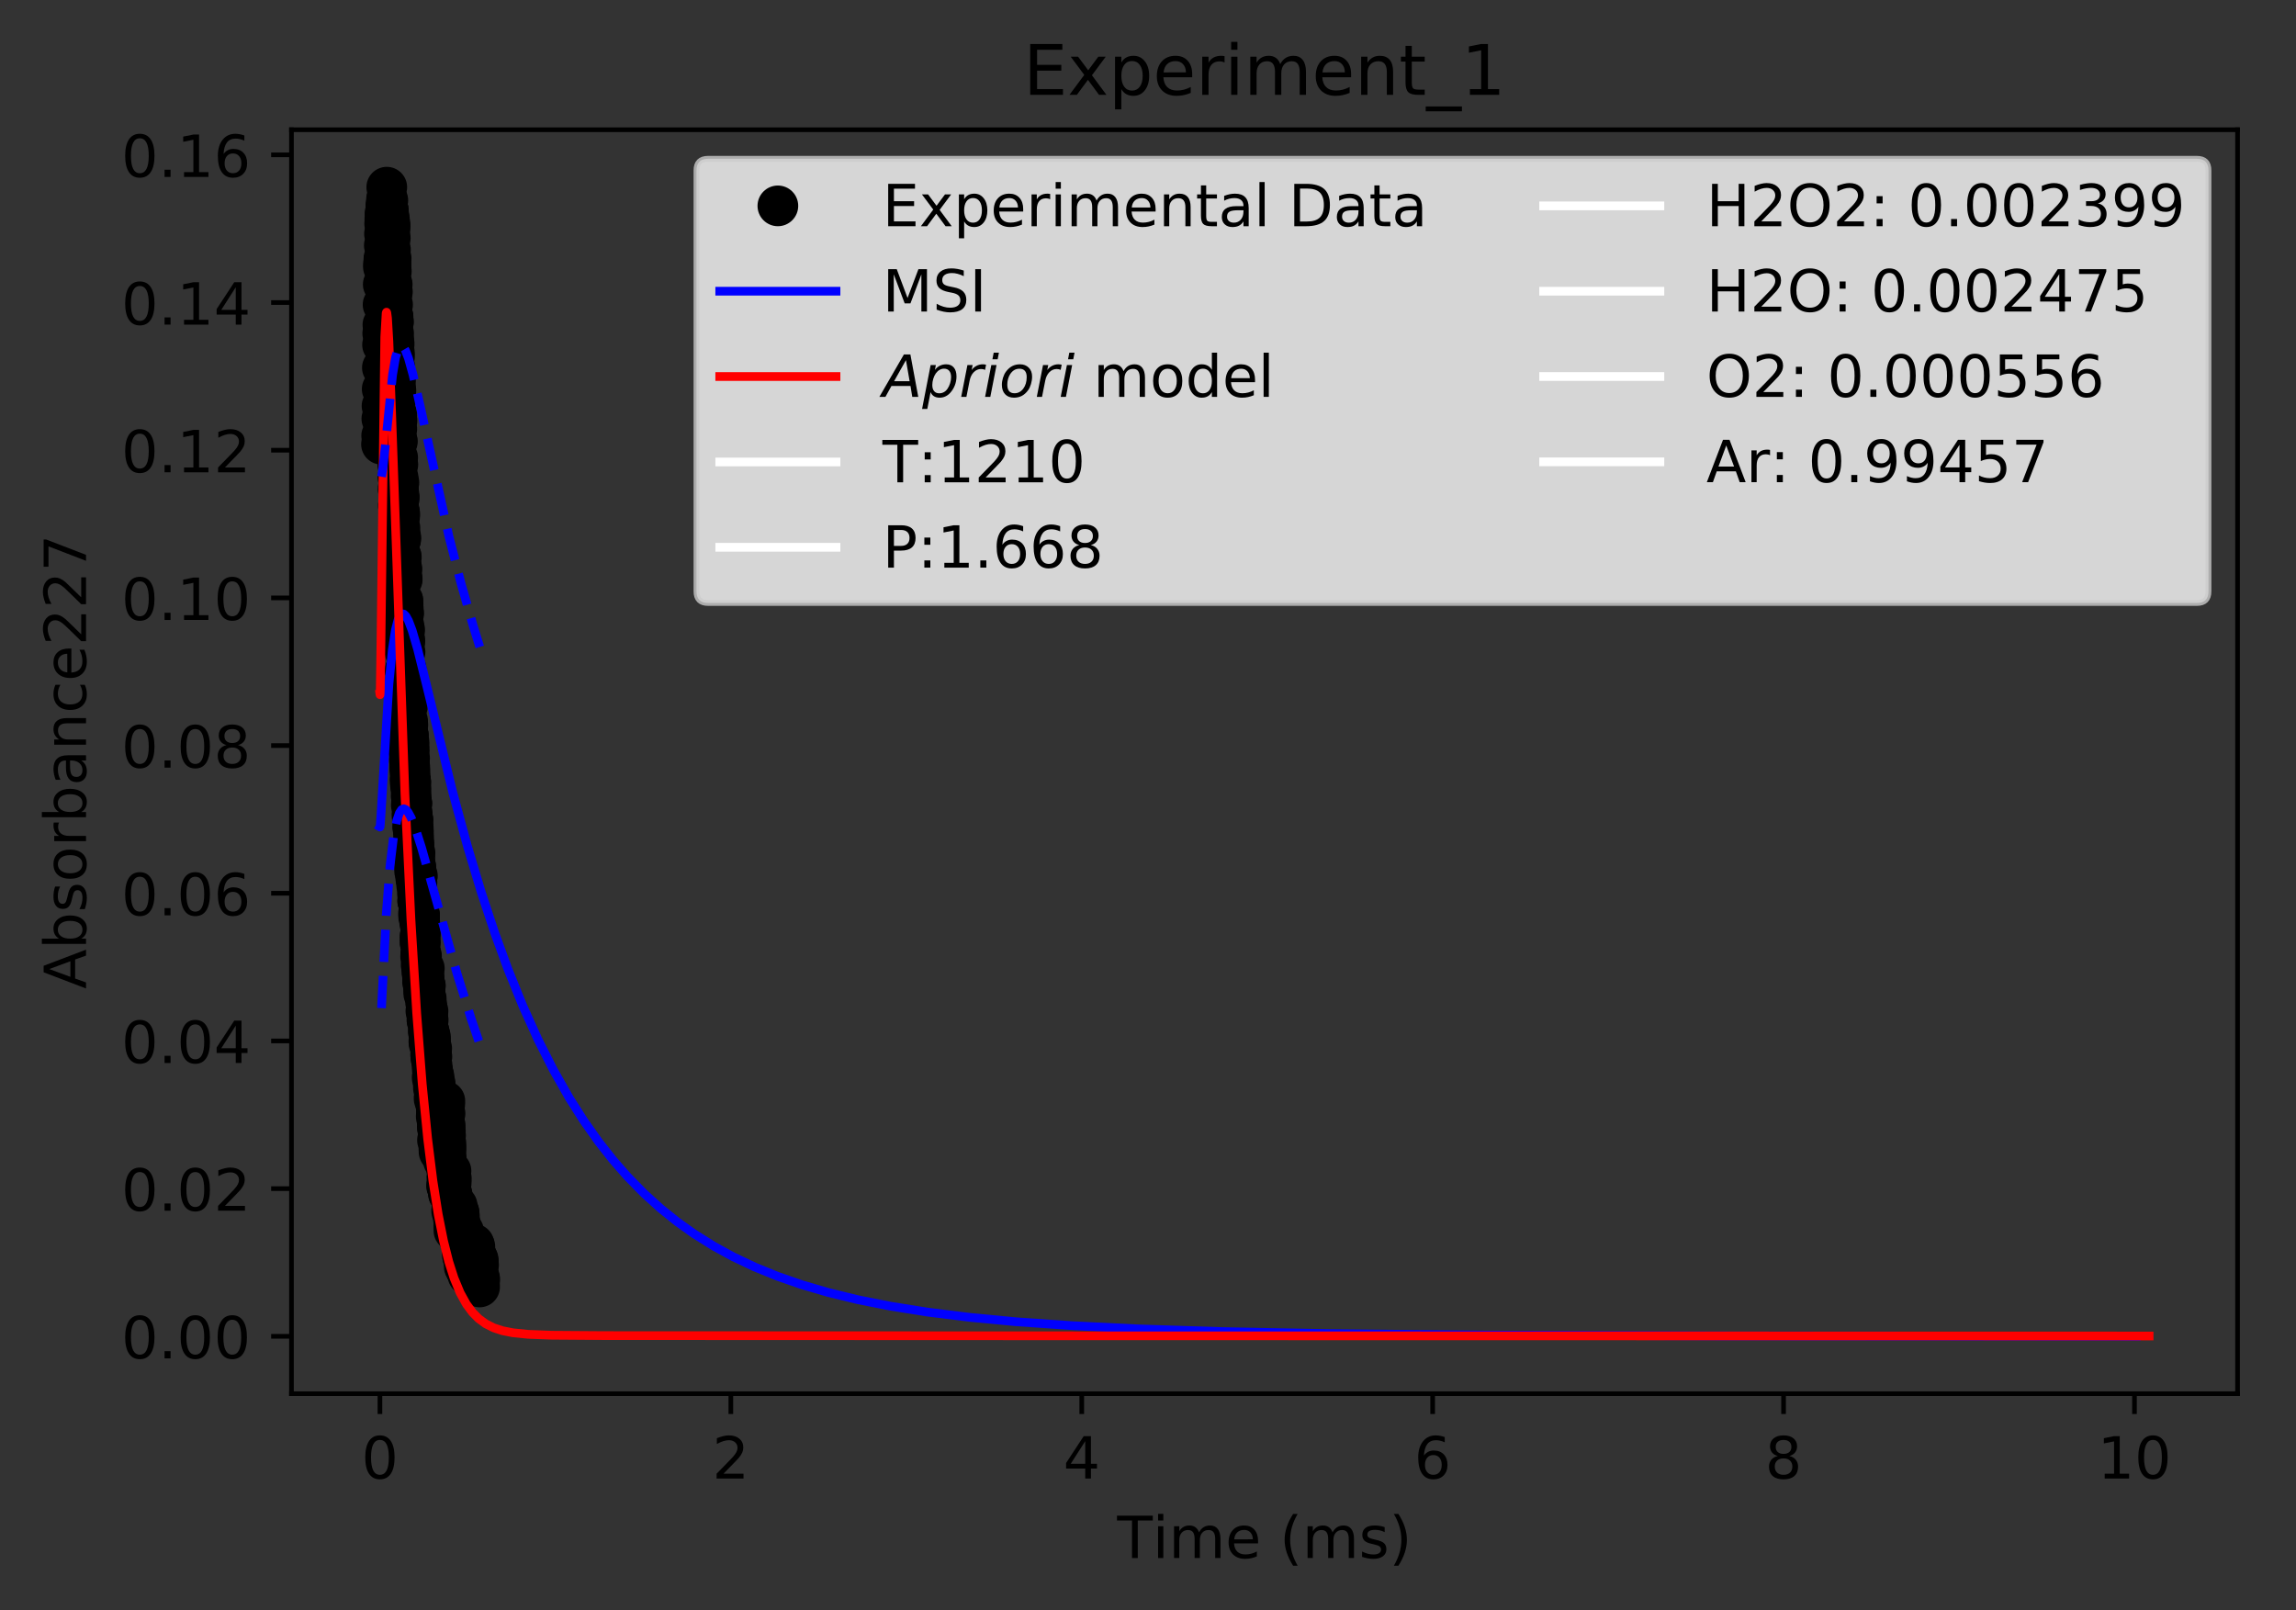 <?xml version="1.0" encoding="utf-8" standalone="no"?>
<!DOCTYPE svg PUBLIC "-//W3C//DTD SVG 1.1//EN"
  "http://www.w3.org/Graphics/SVG/1.1/DTD/svg11.dtd">
<!-- Created with matplotlib (http://matplotlib.org/) -->
<svg height="277pt" version="1.1" viewBox="0 0 395 277" width="395pt" xmlns="http://www.w3.org/2000/svg" xmlns:xlink="http://www.w3.org/1999/xlink">
 <rect x="0" y="0" width="395" height="277" fill="#333333" stroke="none"/>
 <defs>
  <style type="text/css">
*{stroke-linecap:butt;stroke-linejoin:round;}
  </style>
 </defs>
 <g id="figure_1">
  <g id="patch_1">
   <path d="M 0 277.314 
L 395.644 277.314 
L 395.644 0 
L 0 0 
z
" style="fill:none;"/>
  </g>
  <g id="axes_1">
   <g id="patch_2">
    <path d="M 50.144 239.758 
L 384.944 239.758 
L 384.944 22.318 
L 50.144 22.318 
z
" style="fill:none;"/>
   </g>
   <g id="matplotlib.axis_1">
    <g id="xtick_1">
     <g id="line2d_1">
      <defs>
       <path d="M 0 0 
L 0 3.5 
" id="m0efeedba6c" style="stroke:#000000;stroke-width:0.8;"/>
      </defs>
      <g>
       <use style="stroke:#000000;stroke-width:0.8;" x="65.362" xlink:href="#m0efeedba6c" y="239.758"/>
      </g>
     </g>
     <g id="text_1">
      <!-- 0 -->
      <defs>
       <path d="M 31.781 66.406 
Q 24.172 66.406 20.328 58.906 
Q 16.5 51.422 16.5 36.375 
Q 16.5 21.391 20.328 13.891 
Q 24.172 6.391 31.781 6.391 
Q 39.453 6.391 43.281 13.891 
Q 47.125 21.391 47.125 36.375 
Q 47.125 51.422 43.281 58.906 
Q 39.453 66.406 31.781 66.406 
z
M 31.781 74.219 
Q 44.047 74.219 50.516 64.516 
Q 56.984 54.828 56.984 36.375 
Q 56.984 17.969 50.516 8.266 
Q 44.047 -1.422 31.781 -1.422 
Q 19.531 -1.422 13.062 8.266 
Q 6.594 17.969 6.594 36.375 
Q 6.594 54.828 13.062 64.516 
Q 19.531 74.219 31.781 74.219 
z
" id="DejaVuSans-30"/>
      </defs>
      <g transform="translate(62.181 254.357)scale(0.1 -0.1)">
       <use xlink:href="#DejaVuSans-30"/>
      </g>
     </g>
    </g>
    <g id="xtick_2">
     <g id="line2d_2">
      <g>
       <use style="stroke:#000000;stroke-width:0.8;" x="125.732" xlink:href="#m0efeedba6c" y="239.758"/>
      </g>
     </g>
     <g id="text_2">
      <!-- 2 -->
      <defs>
       <path d="M 19.188 8.297 
L 53.609 8.297 
L 53.609 0 
L 7.328 0 
L 7.328 8.297 
Q 12.938 14.109 22.625 23.891 
Q 32.328 33.688 34.812 36.531 
Q 39.547 41.844 41.422 45.531 
Q 43.312 49.219 43.312 52.781 
Q 43.312 58.594 39.234 62.25 
Q 35.156 65.922 28.609 65.922 
Q 23.969 65.922 18.812 64.312 
Q 13.672 62.703 7.812 59.422 
L 7.812 69.391 
Q 13.766 71.781 18.938 73 
Q 24.125 74.219 28.422 74.219 
Q 39.75 74.219 46.484 68.547 
Q 53.219 62.891 53.219 53.422 
Q 53.219 48.922 51.531 44.891 
Q 49.859 40.875 45.406 35.406 
Q 44.188 33.984 37.641 27.219 
Q 31.109 20.453 19.188 8.297 
z
" id="DejaVuSans-32"/>
      </defs>
      <g transform="translate(122.55 254.357)scale(0.1 -0.1)">
       <use xlink:href="#DejaVuSans-32"/>
      </g>
     </g>
    </g>
    <g id="xtick_3">
     <g id="line2d_3">
      <g>
       <use style="stroke:#000000;stroke-width:0.8;" x="186.101" xlink:href="#m0efeedba6c" y="239.758"/>
      </g>
     </g>
     <g id="text_3">
      <!-- 4 -->
      <defs>
       <path d="M 37.797 64.312 
L 12.891 25.391 
L 37.797 25.391 
z
M 35.203 72.906 
L 47.609 72.906 
L 47.609 25.391 
L 58.016 25.391 
L 58.016 17.188 
L 47.609 17.188 
L 47.609 0 
L 37.797 0 
L 37.797 17.188 
L 4.891 17.188 
L 4.891 26.703 
z
" id="DejaVuSans-34"/>
      </defs>
      <g transform="translate(182.92 254.357)scale(0.1 -0.1)">
       <use xlink:href="#DejaVuSans-34"/>
      </g>
     </g>
    </g>
    <g id="xtick_4">
     <g id="line2d_4">
      <g>
       <use style="stroke:#000000;stroke-width:0.8;" x="246.471" xlink:href="#m0efeedba6c" y="239.758"/>
      </g>
     </g>
     <g id="text_4">
      <!-- 6 -->
      <defs>
       <path d="M 33.016 40.375 
Q 26.375 40.375 22.484 35.828 
Q 18.609 31.297 18.609 23.391 
Q 18.609 15.531 22.484 10.953 
Q 26.375 6.391 33.016 6.391 
Q 39.656 6.391 43.531 10.953 
Q 47.406 15.531 47.406 23.391 
Q 47.406 31.297 43.531 35.828 
Q 39.656 40.375 33.016 40.375 
z
M 52.594 71.297 
L 52.594 62.312 
Q 48.875 64.062 45.094 64.984 
Q 41.312 65.922 37.594 65.922 
Q 27.828 65.922 22.672 59.328 
Q 17.531 52.734 16.797 39.406 
Q 19.672 43.656 24.016 45.922 
Q 28.375 48.188 33.594 48.188 
Q 44.578 48.188 50.953 41.516 
Q 57.328 34.859 57.328 23.391 
Q 57.328 12.156 50.688 5.359 
Q 44.047 -1.422 33.016 -1.422 
Q 20.359 -1.422 13.672 8.266 
Q 6.984 17.969 6.984 36.375 
Q 6.984 53.656 15.188 63.938 
Q 23.391 74.219 37.203 74.219 
Q 40.922 74.219 44.703 73.484 
Q 48.484 72.75 52.594 71.297 
z
" id="DejaVuSans-36"/>
      </defs>
      <g transform="translate(243.29 254.357)scale(0.1 -0.1)">
       <use xlink:href="#DejaVuSans-36"/>
      </g>
     </g>
    </g>
    <g id="xtick_5">
     <g id="line2d_5">
      <g>
       <use style="stroke:#000000;stroke-width:0.8;" x="306.841" xlink:href="#m0efeedba6c" y="239.758"/>
      </g>
     </g>
     <g id="text_5">
      <!-- 8 -->
      <defs>
       <path d="M 31.781 34.625 
Q 24.75 34.625 20.719 30.859 
Q 16.703 27.094 16.703 20.516 
Q 16.703 13.922 20.719 10.156 
Q 24.75 6.391 31.781 6.391 
Q 38.812 6.391 42.859 10.172 
Q 46.922 13.969 46.922 20.516 
Q 46.922 27.094 42.891 30.859 
Q 38.875 34.625 31.781 34.625 
z
M 21.922 38.812 
Q 15.578 40.375 12.031 44.719 
Q 8.5 49.078 8.5 55.328 
Q 8.5 64.062 14.719 69.141 
Q 20.953 74.219 31.781 74.219 
Q 42.672 74.219 48.875 69.141 
Q 55.078 64.062 55.078 55.328 
Q 55.078 49.078 51.531 44.719 
Q 48 40.375 41.703 38.812 
Q 48.828 37.156 52.797 32.312 
Q 56.781 27.484 56.781 20.516 
Q 56.781 9.906 50.312 4.234 
Q 43.844 -1.422 31.781 -1.422 
Q 19.734 -1.422 13.25 4.234 
Q 6.781 9.906 6.781 20.516 
Q 6.781 27.484 10.781 32.312 
Q 14.797 37.156 21.922 38.812 
z
M 18.312 54.391 
Q 18.312 48.734 21.844 45.562 
Q 25.391 42.391 31.781 42.391 
Q 38.141 42.391 41.719 45.562 
Q 45.312 48.734 45.312 54.391 
Q 45.312 60.062 41.719 63.234 
Q 38.141 66.406 31.781 66.406 
Q 25.391 66.406 21.844 63.234 
Q 18.312 60.062 18.312 54.391 
z
" id="DejaVuSans-38"/>
      </defs>
      <g transform="translate(303.66 254.357)scale(0.1 -0.1)">
       <use xlink:href="#DejaVuSans-38"/>
      </g>
     </g>
    </g>
    <g id="xtick_6">
     <g id="line2d_6">
      <g>
       <use style="stroke:#000000;stroke-width:0.8;" x="367.211" xlink:href="#m0efeedba6c" y="239.758"/>
      </g>
     </g>
     <g id="text_6">
      <!-- 10 -->
      <defs>
       <path d="M 12.406 8.297 
L 28.516 8.297 
L 28.516 63.922 
L 10.984 60.406 
L 10.984 69.391 
L 28.422 72.906 
L 38.281 72.906 
L 38.281 8.297 
L 54.391 8.297 
L 54.391 0 
L 12.406 0 
z
" id="DejaVuSans-31"/>
      </defs>
      <g transform="translate(360.848 254.357)scale(0.1 -0.1)">
       <use xlink:href="#DejaVuSans-31"/>
       <use x="63.623" xlink:href="#DejaVuSans-30"/>
      </g>
     </g>
    </g>
    <g id="text_7">
     <!-- Time (ms) -->
     <defs>
      <path d="M -0.297 72.906 
L 61.375 72.906 
L 61.375 64.594 
L 35.5 64.594 
L 35.5 0 
L 25.594 0 
L 25.594 64.594 
L -0.297 64.594 
z
" id="DejaVuSans-54"/>
      <path d="M 9.422 54.688 
L 18.406 54.688 
L 18.406 0 
L 9.422 0 
z
M 9.422 75.984 
L 18.406 75.984 
L 18.406 64.594 
L 9.422 64.594 
z
" id="DejaVuSans-69"/>
      <path d="M 52 44.188 
Q 55.375 50.25 60.062 53.125 
Q 64.75 56 71.094 56 
Q 79.641 56 84.281 50.016 
Q 88.922 44.047 88.922 33.016 
L 88.922 0 
L 79.891 0 
L 79.891 32.719 
Q 79.891 40.578 77.094 44.375 
Q 74.312 48.188 68.609 48.188 
Q 61.625 48.188 57.562 43.547 
Q 53.516 38.922 53.516 30.906 
L 53.516 0 
L 44.484 0 
L 44.484 32.719 
Q 44.484 40.625 41.703 44.406 
Q 38.922 48.188 33.109 48.188 
Q 26.219 48.188 22.156 43.531 
Q 18.109 38.875 18.109 30.906 
L 18.109 0 
L 9.078 0 
L 9.078 54.688 
L 18.109 54.688 
L 18.109 46.188 
Q 21.188 51.219 25.484 53.609 
Q 29.781 56 35.688 56 
Q 41.656 56 45.828 52.969 
Q 50 49.953 52 44.188 
z
" id="DejaVuSans-6d"/>
      <path d="M 56.203 29.594 
L 56.203 25.203 
L 14.891 25.203 
Q 15.484 15.922 20.484 11.062 
Q 25.484 6.203 34.422 6.203 
Q 39.594 6.203 44.453 7.469 
Q 49.312 8.734 54.109 11.281 
L 54.109 2.781 
Q 49.266 0.734 44.188 -0.344 
Q 39.109 -1.422 33.891 -1.422 
Q 20.797 -1.422 13.156 6.188 
Q 5.516 13.812 5.516 26.812 
Q 5.516 40.234 12.766 48.109 
Q 20.016 56 32.328 56 
Q 43.359 56 49.781 48.891 
Q 56.203 41.797 56.203 29.594 
z
M 47.219 32.234 
Q 47.125 39.594 43.094 43.984 
Q 39.062 48.391 32.422 48.391 
Q 24.906 48.391 20.391 44.141 
Q 15.875 39.891 15.188 32.172 
z
" id="DejaVuSans-65"/>
      <path id="DejaVuSans-20"/>
      <path d="M 31 75.875 
Q 24.469 64.656 21.281 53.656 
Q 18.109 42.672 18.109 31.391 
Q 18.109 20.125 21.312 9.062 
Q 24.516 -2 31 -13.188 
L 23.188 -13.188 
Q 15.875 -1.703 12.234 9.375 
Q 8.594 20.453 8.594 31.391 
Q 8.594 42.281 12.203 53.312 
Q 15.828 64.359 23.188 75.875 
z
" id="DejaVuSans-28"/>
      <path d="M 44.281 53.078 
L 44.281 44.578 
Q 40.484 46.531 36.375 47.5 
Q 32.281 48.484 27.875 48.484 
Q 21.188 48.484 17.844 46.438 
Q 14.5 44.391 14.5 40.281 
Q 14.5 37.156 16.891 35.375 
Q 19.281 33.594 26.516 31.984 
L 29.594 31.297 
Q 39.156 29.25 43.188 25.516 
Q 47.219 21.781 47.219 15.094 
Q 47.219 7.469 41.188 3.016 
Q 35.156 -1.422 24.609 -1.422 
Q 20.219 -1.422 15.453 -0.562 
Q 10.688 0.297 5.422 2 
L 5.422 11.281 
Q 10.406 8.688 15.234 7.391 
Q 20.062 6.109 24.812 6.109 
Q 31.156 6.109 34.562 8.281 
Q 37.984 10.453 37.984 14.406 
Q 37.984 18.062 35.516 20.016 
Q 33.062 21.969 24.703 23.781 
L 21.578 24.516 
Q 13.234 26.266 9.516 29.906 
Q 5.812 33.547 5.812 39.891 
Q 5.812 47.609 11.281 51.797 
Q 16.75 56 26.812 56 
Q 31.781 56 36.172 55.266 
Q 40.578 54.547 44.281 53.078 
z
" id="DejaVuSans-73"/>
      <path d="M 8.016 75.875 
L 15.828 75.875 
Q 23.141 64.359 26.781 53.312 
Q 30.422 42.281 30.422 31.391 
Q 30.422 20.453 26.781 9.375 
Q 23.141 -1.703 15.828 -13.188 
L 8.016 -13.188 
Q 14.5 -2 17.703 9.062 
Q 20.906 20.125 20.906 31.391 
Q 20.906 42.672 17.703 53.656 
Q 14.5 64.656 8.016 75.875 
z
" id="DejaVuSans-29"/>
     </defs>
     <g transform="translate(192.191 268.035)scale(0.1 -0.1)">
      <use xlink:href="#DejaVuSans-54"/>
      <use x="61.037" xlink:href="#DejaVuSans-69"/>
      <use x="88.82" xlink:href="#DejaVuSans-6d"/>
      <use x="186.232" xlink:href="#DejaVuSans-65"/>
      <use x="247.756" xlink:href="#DejaVuSans-20"/>
      <use x="279.543" xlink:href="#DejaVuSans-28"/>
      <use x="318.557" xlink:href="#DejaVuSans-6d"/>
      <use x="415.969" xlink:href="#DejaVuSans-73"/>
      <use x="468.068" xlink:href="#DejaVuSans-29"/>
     </g>
    </g>
   </g>
   <g id="matplotlib.axis_2">
    <g id="ytick_1">
     <g id="line2d_7">
      <defs>
       <path d="M 0 0 
L -3.5 0 
" id="me1d40f7578" style="stroke:#000000;stroke-width:0.8;"/>
      </defs>
      <g>
       <use style="stroke:#000000;stroke-width:0.8;" x="50.144" xlink:href="#me1d40f7578" y="229.886"/>
      </g>
     </g>
     <g id="text_8">
      <!-- 0.00 -->
      <defs>
       <path d="M 10.688 12.406 
L 21 12.406 
L 21 0 
L 10.688 0 
z
" id="DejaVuSans-2e"/>
      </defs>
      <g transform="translate(20.878 233.686)scale(0.1 -0.1)">
       <use xlink:href="#DejaVuSans-30"/>
       <use x="63.623" xlink:href="#DejaVuSans-2e"/>
       <use x="95.41" xlink:href="#DejaVuSans-30"/>
       <use x="159.033" xlink:href="#DejaVuSans-30"/>
      </g>
     </g>
    </g>
    <g id="ytick_2">
     <g id="line2d_8">
      <g>
       <use style="stroke:#000000;stroke-width:0.8;" x="50.144" xlink:href="#me1d40f7578" y="204.48"/>
      </g>
     </g>
     <g id="text_9">
      <!-- 0.02 -->
      <g transform="translate(20.878 208.28)scale(0.1 -0.1)">
       <use xlink:href="#DejaVuSans-30"/>
       <use x="63.623" xlink:href="#DejaVuSans-2e"/>
       <use x="95.41" xlink:href="#DejaVuSans-30"/>
       <use x="159.033" xlink:href="#DejaVuSans-32"/>
      </g>
     </g>
    </g>
    <g id="ytick_3">
     <g id="line2d_9">
      <g>
       <use style="stroke:#000000;stroke-width:0.8;" x="50.144" xlink:href="#me1d40f7578" y="179.074"/>
      </g>
     </g>
     <g id="text_10">
      <!-- 0.04 -->
      <g transform="translate(20.878 182.874)scale(0.1 -0.1)">
       <use xlink:href="#DejaVuSans-30"/>
       <use x="63.623" xlink:href="#DejaVuSans-2e"/>
       <use x="95.41" xlink:href="#DejaVuSans-30"/>
       <use x="159.033" xlink:href="#DejaVuSans-34"/>
      </g>
     </g>
    </g>
    <g id="ytick_4">
     <g id="line2d_10">
      <g>
       <use style="stroke:#000000;stroke-width:0.8;" x="50.144" xlink:href="#me1d40f7578" y="153.668"/>
      </g>
     </g>
     <g id="text_11">
      <!-- 0.06 -->
      <g transform="translate(20.878 157.467)scale(0.1 -0.1)">
       <use xlink:href="#DejaVuSans-30"/>
       <use x="63.623" xlink:href="#DejaVuSans-2e"/>
       <use x="95.41" xlink:href="#DejaVuSans-30"/>
       <use x="159.033" xlink:href="#DejaVuSans-36"/>
      </g>
     </g>
    </g>
    <g id="ytick_5">
     <g id="line2d_11">
      <g>
       <use style="stroke:#000000;stroke-width:0.8;" x="50.144" xlink:href="#me1d40f7578" y="128.262"/>
      </g>
     </g>
     <g id="text_12">
      <!-- 0.08 -->
      <g transform="translate(20.878 132.061)scale(0.1 -0.1)">
       <use xlink:href="#DejaVuSans-30"/>
       <use x="63.623" xlink:href="#DejaVuSans-2e"/>
       <use x="95.41" xlink:href="#DejaVuSans-30"/>
       <use x="159.033" xlink:href="#DejaVuSans-38"/>
      </g>
     </g>
    </g>
    <g id="ytick_6">
     <g id="line2d_12">
      <g>
       <use style="stroke:#000000;stroke-width:0.8;" x="50.144" xlink:href="#me1d40f7578" y="102.856"/>
      </g>
     </g>
     <g id="text_13">
      <!-- 0.10 -->
      <g transform="translate(20.878 106.655)scale(0.1 -0.1)">
       <use xlink:href="#DejaVuSans-30"/>
       <use x="63.623" xlink:href="#DejaVuSans-2e"/>
       <use x="95.41" xlink:href="#DejaVuSans-31"/>
       <use x="159.033" xlink:href="#DejaVuSans-30"/>
      </g>
     </g>
    </g>
    <g id="ytick_7">
     <g id="line2d_13">
      <g>
       <use style="stroke:#000000;stroke-width:0.8;" x="50.144" xlink:href="#me1d40f7578" y="77.45"/>
      </g>
     </g>
     <g id="text_14">
      <!-- 0.12 -->
      <g transform="translate(20.878 81.249)scale(0.1 -0.1)">
       <use xlink:href="#DejaVuSans-30"/>
       <use x="63.623" xlink:href="#DejaVuSans-2e"/>
       <use x="95.41" xlink:href="#DejaVuSans-31"/>
       <use x="159.033" xlink:href="#DejaVuSans-32"/>
      </g>
     </g>
    </g>
    <g id="ytick_8">
     <g id="line2d_14">
      <g>
       <use style="stroke:#000000;stroke-width:0.8;" x="50.144" xlink:href="#me1d40f7578" y="52.044"/>
      </g>
     </g>
     <g id="text_15">
      <!-- 0.14 -->
      <g transform="translate(20.878 55.843)scale(0.1 -0.1)">
       <use xlink:href="#DejaVuSans-30"/>
       <use x="63.623" xlink:href="#DejaVuSans-2e"/>
       <use x="95.41" xlink:href="#DejaVuSans-31"/>
       <use x="159.033" xlink:href="#DejaVuSans-34"/>
      </g>
     </g>
    </g>
    <g id="ytick_9">
     <g id="line2d_15">
      <g>
       <use style="stroke:#000000;stroke-width:0.8;" x="50.144" xlink:href="#me1d40f7578" y="26.638"/>
      </g>
     </g>
     <g id="text_16">
      <!-- 0.16 -->
      <g transform="translate(20.878 30.437)scale(0.1 -0.1)">
       <use xlink:href="#DejaVuSans-30"/>
       <use x="63.623" xlink:href="#DejaVuSans-2e"/>
       <use x="95.41" xlink:href="#DejaVuSans-31"/>
       <use x="159.033" xlink:href="#DejaVuSans-36"/>
      </g>
     </g>
    </g>
    <g id="text_17">
     <!-- Absorbance227 -->
     <defs>
      <path d="M 34.188 63.188 
L 20.797 26.906 
L 47.609 26.906 
z
M 28.609 72.906 
L 39.797 72.906 
L 67.578 0 
L 57.328 0 
L 50.688 18.703 
L 17.828 18.703 
L 11.188 0 
L 0.781 0 
z
" id="DejaVuSans-41"/>
      <path d="M 48.688 27.297 
Q 48.688 37.203 44.609 42.844 
Q 40.531 48.484 33.406 48.484 
Q 26.266 48.484 22.188 42.844 
Q 18.109 37.203 18.109 27.297 
Q 18.109 17.391 22.188 11.75 
Q 26.266 6.109 33.406 6.109 
Q 40.531 6.109 44.609 11.75 
Q 48.688 17.391 48.688 27.297 
z
M 18.109 46.391 
Q 20.953 51.266 25.266 53.625 
Q 29.594 56 35.594 56 
Q 45.562 56 51.781 48.094 
Q 58.016 40.188 58.016 27.297 
Q 58.016 14.406 51.781 6.484 
Q 45.562 -1.422 35.594 -1.422 
Q 29.594 -1.422 25.266 0.953 
Q 20.953 3.328 18.109 8.203 
L 18.109 0 
L 9.078 0 
L 9.078 75.984 
L 18.109 75.984 
z
" id="DejaVuSans-62"/>
      <path d="M 30.609 48.391 
Q 23.391 48.391 19.188 42.75 
Q 14.984 37.109 14.984 27.297 
Q 14.984 17.484 19.156 11.844 
Q 23.344 6.203 30.609 6.203 
Q 37.797 6.203 41.984 11.859 
Q 46.188 17.531 46.188 27.297 
Q 46.188 37.016 41.984 42.703 
Q 37.797 48.391 30.609 48.391 
z
M 30.609 56 
Q 42.328 56 49.016 48.375 
Q 55.719 40.766 55.719 27.297 
Q 55.719 13.875 49.016 6.219 
Q 42.328 -1.422 30.609 -1.422 
Q 18.844 -1.422 12.172 6.219 
Q 5.516 13.875 5.516 27.297 
Q 5.516 40.766 12.172 48.375 
Q 18.844 56 30.609 56 
z
" id="DejaVuSans-6f"/>
      <path d="M 41.109 46.297 
Q 39.594 47.172 37.812 47.578 
Q 36.031 48 33.891 48 
Q 26.266 48 22.188 43.047 
Q 18.109 38.094 18.109 28.812 
L 18.109 0 
L 9.078 0 
L 9.078 54.688 
L 18.109 54.688 
L 18.109 46.188 
Q 20.953 51.172 25.484 53.578 
Q 30.031 56 36.531 56 
Q 37.453 56 38.578 55.875 
Q 39.703 55.766 41.062 55.516 
z
" id="DejaVuSans-72"/>
      <path d="M 34.281 27.484 
Q 23.391 27.484 19.188 25 
Q 14.984 22.516 14.984 16.5 
Q 14.984 11.719 18.141 8.906 
Q 21.297 6.109 26.703 6.109 
Q 34.188 6.109 38.703 11.406 
Q 43.219 16.703 43.219 25.484 
L 43.219 27.484 
z
M 52.203 31.203 
L 52.203 0 
L 43.219 0 
L 43.219 8.297 
Q 40.141 3.328 35.547 0.953 
Q 30.953 -1.422 24.312 -1.422 
Q 15.922 -1.422 10.953 3.297 
Q 6 8.016 6 15.922 
Q 6 25.141 12.172 29.828 
Q 18.359 34.516 30.609 34.516 
L 43.219 34.516 
L 43.219 35.406 
Q 43.219 41.609 39.141 45 
Q 35.062 48.391 27.688 48.391 
Q 23 48.391 18.547 47.266 
Q 14.109 46.141 10.016 43.891 
L 10.016 52.203 
Q 14.938 54.109 19.578 55.047 
Q 24.219 56 28.609 56 
Q 40.484 56 46.344 49.844 
Q 52.203 43.703 52.203 31.203 
z
" id="DejaVuSans-61"/>
      <path d="M 54.891 33.016 
L 54.891 0 
L 45.906 0 
L 45.906 32.719 
Q 45.906 40.484 42.875 44.328 
Q 39.844 48.188 33.797 48.188 
Q 26.516 48.188 22.312 43.547 
Q 18.109 38.922 18.109 30.906 
L 18.109 0 
L 9.078 0 
L 9.078 54.688 
L 18.109 54.688 
L 18.109 46.188 
Q 21.344 51.125 25.703 53.562 
Q 30.078 56 35.797 56 
Q 45.219 56 50.047 50.172 
Q 54.891 44.344 54.891 33.016 
z
" id="DejaVuSans-6e"/>
      <path d="M 48.781 52.594 
L 48.781 44.188 
Q 44.969 46.297 41.141 47.344 
Q 37.312 48.391 33.406 48.391 
Q 24.656 48.391 19.812 42.844 
Q 14.984 37.312 14.984 27.297 
Q 14.984 17.281 19.812 11.734 
Q 24.656 6.203 33.406 6.203 
Q 37.312 6.203 41.141 7.25 
Q 44.969 8.297 48.781 10.406 
L 48.781 2.094 
Q 45.016 0.344 40.984 -0.531 
Q 36.969 -1.422 32.422 -1.422 
Q 20.062 -1.422 12.781 6.344 
Q 5.516 14.109 5.516 27.297 
Q 5.516 40.672 12.859 48.328 
Q 20.219 56 33.016 56 
Q 37.156 56 41.109 55.141 
Q 45.062 54.297 48.781 52.594 
z
" id="DejaVuSans-63"/>
      <path d="M 8.203 72.906 
L 55.078 72.906 
L 55.078 68.703 
L 28.609 0 
L 18.312 0 
L 43.219 64.594 
L 8.203 64.594 
z
" id="DejaVuSans-37"/>
     </defs>
     <g transform="translate(14.798 170.129)rotate(-90)scale(0.1 -0.1)">
      <use xlink:href="#DejaVuSans-41"/>
      <use x="68.408" xlink:href="#DejaVuSans-62"/>
      <use x="131.885" xlink:href="#DejaVuSans-73"/>
      <use x="183.984" xlink:href="#DejaVuSans-6f"/>
      <use x="245.166" xlink:href="#DejaVuSans-72"/>
      <use x="286.279" xlink:href="#DejaVuSans-62"/>
      <use x="349.756" xlink:href="#DejaVuSans-61"/>
      <use x="411.035" xlink:href="#DejaVuSans-6e"/>
      <use x="474.414" xlink:href="#DejaVuSans-63"/>
      <use x="529.395" xlink:href="#DejaVuSans-65"/>
      <use x="590.918" xlink:href="#DejaVuSans-32"/>
      <use x="654.541" xlink:href="#DejaVuSans-32"/>
      <use x="718.164" xlink:href="#DejaVuSans-37"/>
     </g>
    </g>
   </g>
   <g id="line2d_16">
    <defs>
     <path d="M 0 3 
C 0.796 3 1.559 2.684 2.121 2.121 
C 2.684 1.559 3 0.796 3 0 
C 3 -0.796 2.684 -1.559 2.121 -2.121 
C 1.559 -2.684 0.796 -3 0 -3 
C -0.796 -3 -1.559 -2.684 -2.121 -2.121 
C -2.684 -1.559 -3 -0.796 -3 0 
C -3 0.796 -2.684 1.559 -2.121 2.121 
C -1.559 2.684 -0.796 3 0 3 
z
" id="m0e9f9bc9be" style="stroke:#000000;"/>
    </defs>
    <g clip-path="url(#p23ceeceae0)">
     <use style="stroke:#000000;" x="65.634" xlink:href="#m0e9f9bc9be" y="76.421"/>
     <use style="stroke:#000000;" x="65.664" xlink:href="#m0e9f9bc9be" y="74.96"/>
     <use style="stroke:#000000;" x="65.694" xlink:href="#m0e9f9bc9be" y="72.038"/>
     <use style="stroke:#000000;" x="65.724" xlink:href="#m0e9f9bc9be" y="69.841"/>
     <use style="stroke:#000000;" x="65.754" xlink:href="#m0e9f9bc9be" y="66.932"/>
     <use style="stroke:#000000;" x="65.785" xlink:href="#m0e9f9bc9be" y="63.261"/>
     <use style="stroke:#000000;" x="65.815" xlink:href="#m0e9f9bc9be" y="59.323"/>
     <use style="stroke:#000000;" x="65.845" xlink:href="#m0e9f9bc9be" y="57.354"/>
     <use style="stroke:#000000;" x="65.875" xlink:href="#m0e9f9bc9be" y="55.88"/>
     <use style="stroke:#000000;" x="65.905" xlink:href="#m0e9f9bc9be" y="52.412"/>
     <use style="stroke:#000000;" x="65.935" xlink:href="#m0e9f9bc9be" y="48.932"/>
     <use style="stroke:#000000;" x="65.966" xlink:href="#m0e9f9bc9be" y="45.946"/>
     <use style="stroke:#000000;" x="65.996" xlink:href="#m0e9f9bc9be" y="45.451"/>
     <use style="stroke:#000000;" x="66.026" xlink:href="#m0e9f9bc9be" y="44.956"/>
     <use style="stroke:#000000;" x="66.056" xlink:href="#m0e9f9bc9be" y="44.447"/>
     <use style="stroke:#000000;" x="66.086" xlink:href="#m0e9f9bc9be" y="44.702"/>
     <use style="stroke:#000000;" x="66.117" xlink:href="#m0e9f9bc9be" y="42.224"/>
     <use style="stroke:#000000;" x="66.147" xlink:href="#m0e9f9bc9be" y="40.23"/>
     <use style="stroke:#000000;" x="66.177" xlink:href="#m0e9f9bc9be" y="38.49"/>
     <use style="stroke:#000000;" x="66.207" xlink:href="#m0e9f9bc9be" y="37.728"/>
     <use style="stroke:#000000;" x="66.237" xlink:href="#m0e9f9bc9be" y="36.724"/>
     <use style="stroke:#000000;" x="66.267" xlink:href="#m0e9f9bc9be" y="37.956"/>
     <use style="stroke:#000000;" x="66.298" xlink:href="#m0e9f9bc9be" y="37.207"/>
     <use style="stroke:#000000;" x="66.328" xlink:href="#m0e9f9bc9be" y="36.699"/>
     <use style="stroke:#000000;" x="66.358" xlink:href="#m0e9f9bc9be" y="36.94"/>
     <use style="stroke:#000000;" x="66.388" xlink:href="#m0e9f9bc9be" y="35.428"/>
     <use style="stroke:#000000;" x="66.418" xlink:href="#m0e9f9bc9be" y="35.682"/>
     <use style="stroke:#000000;" x="66.449" xlink:href="#m0e9f9bc9be" y="34.946"/>
     <use style="stroke:#000000;" x="66.479" xlink:href="#m0e9f9bc9be" y="35.924"/>
     <use style="stroke:#000000;" x="66.509" xlink:href="#m0e9f9bc9be" y="34.183"/>
     <use style="stroke:#000000;" x="66.539" xlink:href="#m0e9f9bc9be" y="32.202"/>
     <use style="stroke:#000000;" x="66.569" xlink:href="#m0e9f9bc9be" y="34.222"/>
     <use style="stroke:#000000;" x="66.6" xlink:href="#m0e9f9bc9be" y="35.975"/>
     <use style="stroke:#000000;" x="66.63" xlink:href="#m0e9f9bc9be" y="37.715"/>
     <use style="stroke:#000000;" x="66.66" xlink:href="#m0e9f9bc9be" y="37.219"/>
     <use style="stroke:#000000;" x="66.69" xlink:href="#m0e9f9bc9be" y="35.708"/>
     <use style="stroke:#000000;" x="66.72" xlink:href="#m0e9f9bc9be" y="34.463"/>
     <use style="stroke:#000000;" x="66.75" xlink:href="#m0e9f9bc9be" y="35.949"/>
     <use style="stroke:#000000;" x="66.781" xlink:href="#m0e9f9bc9be" y="37.435"/>
     <use style="stroke:#000000;" x="66.811" xlink:href="#m0e9f9bc9be" y="36.178"/>
     <use style="stroke:#000000;" x="66.841" xlink:href="#m0e9f9bc9be" y="37.194"/>
     <use style="stroke:#000000;" x="66.871" xlink:href="#m0e9f9bc9be" y="36.94"/>
     <use style="stroke:#000000;" x="66.901" xlink:href="#m0e9f9bc9be" y="38.934"/>
     <use style="stroke:#000000;" x="66.932" xlink:href="#m0e9f9bc9be" y="39.938"/>
     <use style="stroke:#000000;" x="66.962" xlink:href="#m0e9f9bc9be" y="39.188"/>
     <use style="stroke:#000000;" x="66.992" xlink:href="#m0e9f9bc9be" y="37.702"/>
     <use style="stroke:#000000;" x="67.022" xlink:href="#m0e9f9bc9be" y="40.941"/>
     <use style="stroke:#000000;" x="67.052" xlink:href="#m0e9f9bc9be" y="39.709"/>
     <use style="stroke:#000000;" x="67.082" xlink:href="#m0e9f9bc9be" y="38.464"/>
     <use style="stroke:#000000;" x="67.113" xlink:href="#m0e9f9bc9be" y="38.972"/>
     <use style="stroke:#000000;" x="67.143" xlink:href="#m0e9f9bc9be" y="40.967"/>
     <use style="stroke:#000000;" x="67.173" xlink:href="#m0e9f9bc9be" y="42.949"/>
     <use style="stroke:#000000;" x="67.203" xlink:href="#m0e9f9bc9be" y="45.692"/>
     <use style="stroke:#000000;" x="67.233" xlink:href="#m0e9f9bc9be" y="45.934"/>
     <use style="stroke:#000000;" x="67.264" xlink:href="#m0e9f9bc9be" y="45.184"/>
     <use style="stroke:#000000;" x="67.294" xlink:href="#m0e9f9bc9be" y="44.447"/>
     <use style="stroke:#000000;" x="67.324" xlink:href="#m0e9f9bc9be" y="46.683"/>
     <use style="stroke:#000000;" x="67.354" xlink:href="#m0e9f9bc9be" y="48.678"/>
     <use style="stroke:#000000;" x="67.384" xlink:href="#m0e9f9bc9be" y="49.923"/>
     <use style="stroke:#000000;" x="67.415" xlink:href="#m0e9f9bc9be" y="49.186"/>
     <use style="stroke:#000000;" x="67.445" xlink:href="#m0e9f9bc9be" y="50.418"/>
     <use style="stroke:#000000;" x="67.475" xlink:href="#m0e9f9bc9be" y="48.932"/>
     <use style="stroke:#000000;" x="67.505" xlink:href="#m0e9f9bc9be" y="50.177"/>
     <use style="stroke:#000000;" x="67.535" xlink:href="#m0e9f9bc9be" y="52.412"/>
     <use style="stroke:#000000;" x="67.565" xlink:href="#m0e9f9bc9be" y="54.394"/>
     <use style="stroke:#000000;" x="67.596" xlink:href="#m0e9f9bc9be" y="54.394"/>
     <use style="stroke:#000000;" x="67.626" xlink:href="#m0e9f9bc9be" y="54.648"/>
     <use style="stroke:#000000;" x="67.656" xlink:href="#m0e9f9bc9be" y="55.385"/>
     <use style="stroke:#000000;" x="67.686" xlink:href="#m0e9f9bc9be" y="55.385"/>
     <use style="stroke:#000000;" x="67.716" xlink:href="#m0e9f9bc9be" y="57.366"/>
     <use style="stroke:#000000;" x="67.747" xlink:href="#m0e9f9bc9be" y="58.599"/>
     <use style="stroke:#000000;" x="67.777" xlink:href="#m0e9f9bc9be" y="59.577"/>
     <use style="stroke:#000000;" x="67.807" xlink:href="#m0e9f9bc9be" y="59.081"/>
     <use style="stroke:#000000;" x="67.837" xlink:href="#m0e9f9bc9be" y="60.568"/>
     <use style="stroke:#000000;" x="67.867" xlink:href="#m0e9f9bc9be" y="61.304"/>
     <use style="stroke:#000000;" x="67.897" xlink:href="#m0e9f9bc9be" y="63.045"/>
     <use style="stroke:#000000;" x="67.928" xlink:href="#m0e9f9bc9be" y="63.527"/>
     <use style="stroke:#000000;" x="67.958" xlink:href="#m0e9f9bc9be" y="64.76"/>
     <use style="stroke:#000000;" x="67.988" xlink:href="#m0e9f9bc9be" y="65.509"/>
     <use style="stroke:#000000;" x="68.018" xlink:href="#m0e9f9bc9be" y="65.509"/>
     <use style="stroke:#000000;" x="68.048" xlink:href="#m0e9f9bc9be" y="66.754"/>
     <use style="stroke:#000000;" x="68.079" xlink:href="#m0e9f9bc9be" y="68.71"/>
     <use style="stroke:#000000;" x="68.109" xlink:href="#m0e9f9bc9be" y="67.211"/>
     <use style="stroke:#000000;" x="68.139" xlink:href="#m0e9f9bc9be" y="68.431"/>
     <use style="stroke:#000000;" x="68.169" xlink:href="#m0e9f9bc9be" y="71.137"/>
     <use style="stroke:#000000;" x="68.199" xlink:href="#m0e9f9bc9be" y="71.124"/>
     <use style="stroke:#000000;" x="68.229" xlink:href="#m0e9f9bc9be" y="71.848"/>
     <use style="stroke:#000000;" x="68.26" xlink:href="#m0e9f9bc9be" y="73.817"/>
     <use style="stroke:#000000;" x="68.29" xlink:href="#m0e9f9bc9be" y="72.343"/>
     <use style="stroke:#000000;" x="68.32" xlink:href="#m0e9f9bc9be" y="75.773"/>
     <use style="stroke:#000000;" x="68.35" xlink:href="#m0e9f9bc9be" y="76.002"/>
     <use style="stroke:#000000;" x="68.38" xlink:href="#m0e9f9bc9be" y="79.216"/>
     <use style="stroke:#000000;" x="68.411" xlink:href="#m0e9f9bc9be" y="78.72"/>
     <use style="stroke:#000000;" x="68.441" xlink:href="#m0e9f9bc9be" y="79.927"/>
     <use style="stroke:#000000;" x="68.471" xlink:href="#m0e9f9bc9be" y="82.099"/>
     <use style="stroke:#000000;" x="68.501" xlink:href="#m0e9f9bc9be" y="84.043"/>
     <use style="stroke:#000000;" x="68.531" xlink:href="#m0e9f9bc9be" y="86.99"/>
     <use style="stroke:#000000;" x="68.562" xlink:href="#m0e9f9bc9be" y="84.513"/>
     <use style="stroke:#000000;" x="68.592" xlink:href="#m0e9f9bc9be" y="85.491"/>
     <use style="stroke:#000000;" x="68.622" xlink:href="#m0e9f9bc9be" y="83.027"/>
     <use style="stroke:#000000;" x="68.652" xlink:href="#m0e9f9bc9be" y="85.237"/>
     <use style="stroke:#000000;" x="68.682" xlink:href="#m0e9f9bc9be" y="85.745"/>
     <use style="stroke:#000000;" x="68.712" xlink:href="#m0e9f9bc9be" y="87.943"/>
     <use style="stroke:#000000;" x="68.743" xlink:href="#m0e9f9bc9be" y="88.946"/>
     <use style="stroke:#000000;" x="68.773" xlink:href="#m0e9f9bc9be" y="88.413"/>
     <use style="stroke:#000000;" x="68.803" xlink:href="#m0e9f9bc9be" y="90.826"/>
     <use style="stroke:#000000;" x="68.833" xlink:href="#m0e9f9bc9be" y="92.287"/>
     <use style="stroke:#000000;" x="68.863" xlink:href="#m0e9f9bc9be" y="92.999"/>
     <use style="stroke:#000000;" x="68.894" xlink:href="#m0e9f9bc9be" y="92.77"/>
     <use style="stroke:#000000;" x="68.924" xlink:href="#m0e9f9bc9be" y="92.262"/>
     <use style="stroke:#000000;" x="68.954" xlink:href="#m0e9f9bc9be" y="92.706"/>
     <use style="stroke:#000000;" x="68.984" xlink:href="#m0e9f9bc9be" y="95.615"/>
     <use style="stroke:#000000;" x="69.014" xlink:href="#m0e9f9bc9be" y="97.33"/>
     <use style="stroke:#000000;" x="69.044" xlink:href="#m0e9f9bc9be" y="95.857"/>
     <use style="stroke:#000000;" x="69.075" xlink:href="#m0e9f9bc9be" y="99.007"/>
     <use style="stroke:#000000;" x="69.105" xlink:href="#m0e9f9bc9be" y="98.042"/>
     <use style="stroke:#000000;" x="69.135" xlink:href="#m0e9f9bc9be" y="97.813"/>
     <use style="stroke:#000000;" x="69.165" xlink:href="#m0e9f9bc9be" y="99.49"/>
     <use style="stroke:#000000;" x="69.195" xlink:href="#m0e9f9bc9be" y="99.718"/>
     <use style="stroke:#000000;" x="69.226" xlink:href="#m0e9f9bc9be" y="103.876"/>
     <use style="stroke:#000000;" x="69.256" xlink:href="#m0e9f9bc9be" y="105.267"/>
     <use style="stroke:#000000;" x="69.286" xlink:href="#m0e9f9bc9be" y="103.317"/>
     <use style="stroke:#000000;" x="69.316" xlink:href="#m0e9f9bc9be" y="103.317"/>
     <use style="stroke:#000000;" x="69.346" xlink:href="#m0e9f9bc9be" y="104.003"/>
     <use style="stroke:#000000;" x="69.377" xlink:href="#m0e9f9bc9be" y="104.698"/>
     <use style="stroke:#000000;" x="69.407" xlink:href="#m0e9f9bc9be" y="105.392"/>
     <use style="stroke:#000000;" x="69.437" xlink:href="#m0e9f9bc9be" y="105.597"/>
     <use style="stroke:#000000;" x="69.467" xlink:href="#m0e9f9bc9be" y="107.554"/>
     <use style="stroke:#000000;" x="69.497" xlink:href="#m0e9f9bc9be" y="108.266"/>
     <use style="stroke:#000000;" x="69.527" xlink:href="#m0e9f9bc9be" y="109.272"/>
     <use style="stroke:#000000;" x="69.558" xlink:href="#m0e9f9bc9be" y="109.78"/>
     <use style="stroke:#000000;" x="69.588" xlink:href="#m0e9f9bc9be" y="110.527"/>
     <use style="stroke:#000000;" x="69.618" xlink:href="#m0e9f9bc9be" y="108.365"/>
     <use style="stroke:#000000;" x="69.648" xlink:href="#m0e9f9bc9be" y="110.267"/>
     <use style="stroke:#000000;" x="69.678" xlink:href="#m0e9f9bc9be" y="112.143"/>
     <use style="stroke:#000000;" x="69.709" xlink:href="#m0e9f9bc9be" y="115.272"/>
     <use style="stroke:#000000;" x="69.739" xlink:href="#m0e9f9bc9be" y="118.425"/>
     <use style="stroke:#000000;" x="69.769" xlink:href="#m0e9f9bc9be" y="115.447"/>
     <use style="stroke:#000000;" x="69.799" xlink:href="#m0e9f9bc9be" y="115.187"/>
     <use style="stroke:#000000;" x="69.829" xlink:href="#m0e9f9bc9be" y="116.79"/>
     <use style="stroke:#000000;" x="69.859" xlink:href="#m0e9f9bc9be" y="115.065"/>
     <use style="stroke:#000000;" x="69.89" xlink:href="#m0e9f9bc9be" y="117.721"/>
     <use style="stroke:#000000;" x="69.92" xlink:href="#m0e9f9bc9be" y="117.747"/>
     <use style="stroke:#000000;" x="69.95" xlink:href="#m0e9f9bc9be" y="119.279"/>
     <use style="stroke:#000000;" x="69.98" xlink:href="#m0e9f9bc9be" y="120.498"/>
     <use style="stroke:#000000;" x="70.01" xlink:href="#m0e9f9bc9be" y="120.734"/>
     <use style="stroke:#000000;" x="70.041" xlink:href="#m0e9f9bc9be" y="119.201"/>
     <use style="stroke:#000000;" x="70.071" xlink:href="#m0e9f9bc9be" y="121.556"/>
     <use style="stroke:#000000;" x="70.101" xlink:href="#m0e9f9bc9be" y="123.948"/>
     <use style="stroke:#000000;" x="70.131" xlink:href="#m0e9f9bc9be" y="124.46"/>
     <use style="stroke:#000000;" x="70.161" xlink:href="#m0e9f9bc9be" y="124.695"/>
     <use style="stroke:#000000;" x="70.192" xlink:href="#m0e9f9bc9be" y="126.175"/>
     <use style="stroke:#000000;" x="70.222" xlink:href="#m0e9f9bc9be" y="126.396"/>
     <use style="stroke:#000000;" x="70.252" xlink:href="#m0e9f9bc9be" y="126.617"/>
     <use style="stroke:#000000;" x="70.282" xlink:href="#m0e9f9bc9be" y="128.742"/>
     <use style="stroke:#000000;" x="70.312" xlink:href="#m0e9f9bc9be" y="129.182"/>
     <use style="stroke:#000000;" x="70.342" xlink:href="#m0e9f9bc9be" y="127.482"/>
     <use style="stroke:#000000;" x="70.373" xlink:href="#m0e9f9bc9be" y="128.112"/>
     <use style="stroke:#000000;" x="70.403" xlink:href="#m0e9f9bc9be" y="129.078"/>
     <use style="stroke:#000000;" x="70.433" xlink:href="#m0e9f9bc9be" y="130.76"/>
     <use style="stroke:#000000;" x="70.463" xlink:href="#m0e9f9bc9be" y="130.451"/>
     <use style="stroke:#000000;" x="70.493" xlink:href="#m0e9f9bc9be" y="131.928"/>
     <use style="stroke:#000000;" x="70.524" xlink:href="#m0e9f9bc9be" y="132.675"/>
     <use style="stroke:#000000;" x="70.554" xlink:href="#m0e9f9bc9be" y="134.277"/>
     <use style="stroke:#000000;" x="70.584" xlink:href="#m0e9f9bc9be" y="133.78"/>
     <use style="stroke:#000000;" x="70.614" xlink:href="#m0e9f9bc9be" y="135.04"/>
     <use style="stroke:#000000;" x="70.644" xlink:href="#m0e9f9bc9be" y="134.558"/>
     <use style="stroke:#000000;" x="70.674" xlink:href="#m0e9f9bc9be" y="134.59"/>
     <use style="stroke:#000000;" x="70.705" xlink:href="#m0e9f9bc9be" y="135.74"/>
     <use style="stroke:#000000;" x="70.735" xlink:href="#m0e9f9bc9be" y="136.922"/>
     <use style="stroke:#000000;" x="70.765" xlink:href="#m0e9f9bc9be" y="138.534"/>
     <use style="stroke:#000000;" x="70.795" xlink:href="#m0e9f9bc9be" y="137.986"/>
     <use style="stroke:#000000;" x="70.825" xlink:href="#m0e9f9bc9be" y="138.268"/>
     <use style="stroke:#000000;" x="70.856" xlink:href="#m0e9f9bc9be" y="138.219"/>
     <use style="stroke:#000000;" x="70.886" xlink:href="#m0e9f9bc9be" y="140.326"/>
     <use style="stroke:#000000;" x="70.916" xlink:href="#m0e9f9bc9be" y="139.845"/>
     <use style="stroke:#000000;" x="70.946" xlink:href="#m0e9f9bc9be" y="140.79"/>
     <use style="stroke:#000000;" x="70.976" xlink:href="#m0e9f9bc9be" y="140.806"/>
     <use style="stroke:#000000;" x="71.007" xlink:href="#m0e9f9bc9be" y="142.035"/>
     <use style="stroke:#000000;" x="71.037" xlink:href="#m0e9f9bc9be" y="142.5"/>
     <use style="stroke:#000000;" x="71.067" xlink:href="#m0e9f9bc9be" y="141.107"/>
     <use style="stroke:#000000;" x="71.097" xlink:href="#m0e9f9bc9be" y="142.448"/>
     <use style="stroke:#000000;" x="71.127" xlink:href="#m0e9f9bc9be" y="143.09"/>
     <use style="stroke:#000000;" x="71.157" xlink:href="#m0e9f9bc9be" y="144.016"/>
     <use style="stroke:#000000;" x="71.188" xlink:href="#m0e9f9bc9be" y="145.03"/>
     <use style="stroke:#000000;" x="71.218" xlink:href="#m0e9f9bc9be" y="145.279"/>
     <use style="stroke:#000000;" x="71.248" xlink:href="#m0e9f9bc9be" y="146.382"/>
     <use style="stroke:#000000;" x="71.278" xlink:href="#m0e9f9bc9be" y="146.825"/>
     <use style="stroke:#000000;" x="71.308" xlink:href="#m0e9f9bc9be" y="149.014"/>
     <use style="stroke:#000000;" x="71.339" xlink:href="#m0e9f9bc9be" y="149.899"/>
     <use style="stroke:#000000;" x="71.369" xlink:href="#m0e9f9bc9be" y="147.694"/>
     <use style="stroke:#000000;" x="71.399" xlink:href="#m0e9f9bc9be" y="146.735"/>
     <use style="stroke:#000000;" x="71.429" xlink:href="#m0e9f9bc9be" y="149.437"/>
     <use style="stroke:#000000;" x="71.459" xlink:href="#m0e9f9bc9be" y="148.921"/>
     <use style="stroke:#000000;" x="71.489" xlink:href="#m0e9f9bc9be" y="149.612"/>
     <use style="stroke:#000000;" x="71.52" xlink:href="#m0e9f9bc9be" y="151.013"/>
     <use style="stroke:#000000;" x="71.55" xlink:href="#m0e9f9bc9be" y="149.17"/>
     <use style="stroke:#000000;" x="71.58" xlink:href="#m0e9f9bc9be" y="150.646"/>
     <use style="stroke:#000000;" x="71.61" xlink:href="#m0e9f9bc9be" y="151.184"/>
     <use style="stroke:#000000;" x="71.64" xlink:href="#m0e9f9bc9be" y="151.607"/>
     <use style="stroke:#000000;" x="71.671" xlink:href="#m0e9f9bc9be" y="151.3"/>
     <use style="stroke:#000000;" x="71.701" xlink:href="#m0e9f9bc9be" y="152.413"/>
     <use style="stroke:#000000;" x="71.731" xlink:href="#m0e9f9bc9be" y="151.801"/>
     <use style="stroke:#000000;" x="71.761" xlink:href="#m0e9f9bc9be" y="150.862"/>
     <use style="stroke:#000000;" x="71.791" xlink:href="#m0e9f9bc9be" y="150.595"/>
     <use style="stroke:#000000;" x="71.821" xlink:href="#m0e9f9bc9be" y="153.715"/>
     <use style="stroke:#000000;" x="71.852" xlink:href="#m0e9f9bc9be" y="154.941"/>
     <use style="stroke:#000000;" x="71.882" xlink:href="#m0e9f9bc9be" y="155.039"/>
     <use style="stroke:#000000;" x="71.912" xlink:href="#m0e9f9bc9be" y="154.349"/>
     <use style="stroke:#000000;" x="71.942" xlink:href="#m0e9f9bc9be" y="155.039"/>
     <use style="stroke:#000000;" x="71.972" xlink:href="#m0e9f9bc9be" y="154.272"/>
     <use style="stroke:#000000;" x="72.003" xlink:href="#m0e9f9bc9be" y="157.106"/>
     <use style="stroke:#000000;" x="72.033" xlink:href="#m0e9f9bc9be" y="157.733"/>
     <use style="stroke:#000000;" x="72.063" xlink:href="#m0e9f9bc9be" y="157.256"/>
     <use style="stroke:#000000;" x="72.093" xlink:href="#m0e9f9bc9be" y="157.653"/>
     <use style="stroke:#000000;" x="72.123" xlink:href="#m0e9f9bc9be" y="157.714"/>
     <use style="stroke:#000000;" x="72.154" xlink:href="#m0e9f9bc9be" y="157.465"/>
     <use style="stroke:#000000;" x="72.184" xlink:href="#m0e9f9bc9be" y="157.384"/>
     <use style="stroke:#000000;" x="72.214" xlink:href="#m0e9f9bc9be" y="158.818"/>
     <use style="stroke:#000000;" x="72.244" xlink:href="#m0e9f9bc9be" y="161.229"/>
     <use style="stroke:#000000;" x="72.274" xlink:href="#m0e9f9bc9be" y="162.186"/>
     <use style="stroke:#000000;" x="72.304" xlink:href="#m0e9f9bc9be" y="162.144"/>
     <use style="stroke:#000000;" x="72.335" xlink:href="#m0e9f9bc9be" y="160.71"/>
     <use style="stroke:#000000;" x="72.365" xlink:href="#m0e9f9bc9be" y="164.533"/>
     <use style="stroke:#000000;" x="72.395" xlink:href="#m0e9f9bc9be" y="163.928"/>
     <use style="stroke:#000000;" x="72.425" xlink:href="#m0e9f9bc9be" y="164.341"/>
     <use style="stroke:#000000;" x="72.455" xlink:href="#m0e9f9bc9be" y="166"/>
     <use style="stroke:#000000;" x="72.486" xlink:href="#m0e9f9bc9be" y="164.776"/>
     <use style="stroke:#000000;" x="72.516" xlink:href="#m0e9f9bc9be" y="164.57"/>
     <use style="stroke:#000000;" x="72.546" xlink:href="#m0e9f9bc9be" y="165.295"/>
     <use style="stroke:#000000;" x="72.576" xlink:href="#m0e9f9bc9be" y="166.435"/>
     <use style="stroke:#000000;" x="72.606" xlink:href="#m0e9f9bc9be" y="167.14"/>
     <use style="stroke:#000000;" x="72.636" xlink:href="#m0e9f9bc9be" y="167.573"/>
     <use style="stroke:#000000;" x="72.667" xlink:href="#m0e9f9bc9be" y="167.301"/>
     <use style="stroke:#000000;" x="72.697" xlink:href="#m0e9f9bc9be" y="168.959"/>
     <use style="stroke:#000000;" x="72.727" xlink:href="#m0e9f9bc9be" y="168.549"/>
     <use style="stroke:#000000;" x="72.757" xlink:href="#m0e9f9bc9be" y="168.094"/>
     <use style="stroke:#000000;" x="72.787" xlink:href="#m0e9f9bc9be" y="167.41"/>
     <use style="stroke:#000000;" x="72.818" xlink:href="#m0e9f9bc9be" y="167.183"/>
     <use style="stroke:#000000;" x="72.848" xlink:href="#m0e9f9bc9be" y="168.387"/>
     <use style="stroke:#000000;" x="72.878" xlink:href="#m0e9f9bc9be" y="170.228"/>
     <use style="stroke:#000000;" x="72.908" xlink:href="#m0e9f9bc9be" y="170.977"/>
     <use style="stroke:#000000;" x="72.938" xlink:href="#m0e9f9bc9be" y="168.98"/>
     <use style="stroke:#000000;" x="72.969" xlink:href="#m0e9f9bc9be" y="168.005"/>
     <use style="stroke:#000000;" x="72.999" xlink:href="#m0e9f9bc9be" y="166.576"/>
     <use style="stroke:#000000;" x="73.029" xlink:href="#m0e9f9bc9be" y="169.551"/>
     <use style="stroke:#000000;" x="73.059" xlink:href="#m0e9f9bc9be" y="169.734"/>
     <use style="stroke:#000000;" x="73.089" xlink:href="#m0e9f9bc9be" y="170.436"/>
     <use style="stroke:#000000;" x="73.119" xlink:href="#m0e9f9bc9be" y="171.162"/>
     <use style="stroke:#000000;" x="73.15" xlink:href="#m0e9f9bc9be" y="169.574"/>
     <use style="stroke:#000000;" x="73.18" xlink:href="#m0e9f9bc9be" y="169.574"/>
     <use style="stroke:#000000;" x="73.21" xlink:href="#m0e9f9bc9be" y="171.524"/>
     <use style="stroke:#000000;" x="73.24" xlink:href="#m0e9f9bc9be" y="172.499"/>
     <use style="stroke:#000000;" x="73.27" xlink:href="#m0e9f9bc9be" y="173.93"/>
     <use style="stroke:#000000;" x="73.301" xlink:href="#m0e9f9bc9be" y="172.658"/>
     <use style="stroke:#000000;" x="73.331" xlink:href="#m0e9f9bc9be" y="171.82"/>
     <use style="stroke:#000000;" x="73.361" xlink:href="#m0e9f9bc9be" y="172.794"/>
     <use style="stroke:#000000;" x="73.391" xlink:href="#m0e9f9bc9be" y="172.771"/>
     <use style="stroke:#000000;" x="73.421" xlink:href="#m0e9f9bc9be" y="174.401"/>
     <use style="stroke:#000000;" x="73.451" xlink:href="#m0e9f9bc9be" y="175.399"/>
     <use style="stroke:#000000;" x="73.482" xlink:href="#m0e9f9bc9be" y="175.648"/>
     <use style="stroke:#000000;" x="73.512" xlink:href="#m0e9f9bc9be" y="175.352"/>
     <use style="stroke:#000000;" x="73.542" xlink:href="#m0e9f9bc9be" y="174.83"/>
     <use style="stroke:#000000;" x="73.572" xlink:href="#m0e9f9bc9be" y="175.376"/>
     <use style="stroke:#000000;" x="73.602" xlink:href="#m0e9f9bc9be" y="175.352"/>
     <use style="stroke:#000000;" x="73.633" xlink:href="#m0e9f9bc9be" y="173.949"/>
     <use style="stroke:#000000;" x="73.663" xlink:href="#m0e9f9bc9be" y="175.492"/>
     <use style="stroke:#000000;" x="73.693" xlink:href="#m0e9f9bc9be" y="177.373"/>
     <use style="stroke:#000000;" x="73.723" xlink:href="#m0e9f9bc9be" y="177.123"/>
     <use style="stroke:#000000;" x="73.753" xlink:href="#m0e9f9bc9be" y="177.826"/>
     <use style="stroke:#000000;" x="73.784" xlink:href="#m0e9f9bc9be" y="179.158"/>
     <use style="stroke:#000000;" x="73.814" xlink:href="#m0e9f9bc9be" y="177.457"/>
     <use style="stroke:#000000;" x="73.844" xlink:href="#m0e9f9bc9be" y="179.635"/>
     <use style="stroke:#000000;" x="73.874" xlink:href="#m0e9f9bc9be" y="179.336"/>
     <use style="stroke:#000000;" x="73.904" xlink:href="#m0e9f9bc9be" y="179.264"/>
     <use style="stroke:#000000;" x="73.934" xlink:href="#m0e9f9bc9be" y="177.969"/>
     <use style="stroke:#000000;" x="73.965" xlink:href="#m0e9f9bc9be" y="178.717"/>
     <use style="stroke:#000000;" x="73.995" xlink:href="#m0e9f9bc9be" y="179.12"/>
     <use style="stroke:#000000;" x="74.025" xlink:href="#m0e9f9bc9be" y="178.966"/>
     <use style="stroke:#000000;" x="74.055" xlink:href="#m0e9f9bc9be" y="178.409"/>
     <use style="stroke:#000000;" x="74.085" xlink:href="#m0e9f9bc9be" y="181.391"/>
     <use style="stroke:#000000;" x="74.116" xlink:href="#m0e9f9bc9be" y="180.569"/>
     <use style="stroke:#000000;" x="74.146" xlink:href="#m0e9f9bc9be" y="182.018"/>
     <use style="stroke:#000000;" x="74.176" xlink:href="#m0e9f9bc9be" y="181.592"/>
     <use style="stroke:#000000;" x="74.206" xlink:href="#m0e9f9bc9be" y="182.268"/>
     <use style="stroke:#000000;" x="74.236" xlink:href="#m0e9f9bc9be" y="181.069"/>
     <use style="stroke:#000000;" x="74.266" xlink:href="#m0e9f9bc9be" y="180.367"/>
     <use style="stroke:#000000;" x="74.297" xlink:href="#m0e9f9bc9be" y="181.793"/>
     <use style="stroke:#000000;" x="74.327" xlink:href="#m0e9f9bc9be" y="183.242"/>
     <use style="stroke:#000000;" x="74.357" xlink:href="#m0e9f9bc9be" y="185.418"/>
     <use style="stroke:#000000;" x="74.387" xlink:href="#m0e9f9bc9be" y="184.093"/>
     <use style="stroke:#000000;" x="74.417" xlink:href="#m0e9f9bc9be" y="184.868"/>
     <use style="stroke:#000000;" x="74.448" xlink:href="#m0e9f9bc9be" y="184.319"/>
     <use style="stroke:#000000;" x="74.478" xlink:href="#m0e9f9bc9be" y="184.768"/>
     <use style="stroke:#000000;" x="74.508" xlink:href="#m0e9f9bc9be" y="185.541"/>
     <use style="stroke:#000000;" x="74.538" xlink:href="#m0e9f9bc9be" y="186.417"/>
     <use style="stroke:#000000;" x="74.568" xlink:href="#m0e9f9bc9be" y="187.193"/>
     <use style="stroke:#000000;" x="74.599" xlink:href="#m0e9f9bc9be" y="186.769"/>
     <use style="stroke:#000000;" x="74.629" xlink:href="#m0e9f9bc9be" y="185.042"/>
     <use style="stroke:#000000;" x="74.659" xlink:href="#m0e9f9bc9be" y="185.468"/>
     <use style="stroke:#000000;" x="74.689" xlink:href="#m0e9f9bc9be" y="189.059"/>
     <use style="stroke:#000000;" x="74.719" xlink:href="#m0e9f9bc9be" y="188.533"/>
     <use style="stroke:#000000;" x="74.749" xlink:href="#m0e9f9bc9be" y="187.066"/>
     <use style="stroke:#000000;" x="74.78" xlink:href="#m0e9f9bc9be" y="188.238"/>
     <use style="stroke:#000000;" x="74.81" xlink:href="#m0e9f9bc9be" y="188.187"/>
     <use style="stroke:#000000;" x="74.84" xlink:href="#m0e9f9bc9be" y="187.861"/>
     <use style="stroke:#000000;" x="74.87" xlink:href="#m0e9f9bc9be" y="186.414"/>
     <use style="stroke:#000000;" x="74.9" xlink:href="#m0e9f9bc9be" y="189.36"/>
     <use style="stroke:#000000;" x="74.931" xlink:href="#m0e9f9bc9be" y="188.386"/>
     <use style="stroke:#000000;" x="74.961" xlink:href="#m0e9f9bc9be" y="189.981"/>
     <use style="stroke:#000000;" x="74.991" xlink:href="#m0e9f9bc9be" y="189.576"/>
     <use style="stroke:#000000;" x="75.021" xlink:href="#m0e9f9bc9be" y="190.05"/>
     <use style="stroke:#000000;" x="75.051" xlink:href="#m0e9f9bc9be" y="192.073"/>
     <use style="stroke:#000000;" x="75.081" xlink:href="#m0e9f9bc9be" y="190.653"/>
     <use style="stroke:#000000;" x="75.112" xlink:href="#m0e9f9bc9be" y="191.495"/>
     <use style="stroke:#000000;" x="75.142" xlink:href="#m0e9f9bc9be" y="191.771"/>
     <use style="stroke:#000000;" x="75.172" xlink:href="#m0e9f9bc9be" y="191.85"/>
     <use style="stroke:#000000;" x="75.202" xlink:href="#m0e9f9bc9be" y="192.931"/>
     <use style="stroke:#000000;" x="75.232" xlink:href="#m0e9f9bc9be" y="193.8"/>
     <use style="stroke:#000000;" x="75.263" xlink:href="#m0e9f9bc9be" y="196.142"/>
     <use style="stroke:#000000;" x="75.293" xlink:href="#m0e9f9bc9be" y="194.282"/>
     <use style="stroke:#000000;" x="75.323" xlink:href="#m0e9f9bc9be" y="192.955"/>
     <use style="stroke:#000000;" x="75.353" xlink:href="#m0e9f9bc9be" y="194.204"/>
     <use style="stroke:#000000;" x="75.383" xlink:href="#m0e9f9bc9be" y="195.292"/>
     <use style="stroke:#000000;" x="75.413" xlink:href="#m0e9f9bc9be" y="193.847"/>
     <use style="stroke:#000000;" x="75.444" xlink:href="#m0e9f9bc9be" y="195.846"/>
     <use style="stroke:#000000;" x="75.474" xlink:href="#m0e9f9bc9be" y="194.623"/>
     <use style="stroke:#000000;" x="75.504" xlink:href="#m0e9f9bc9be" y="197.542"/>
     <use style="stroke:#000000;" x="75.534" xlink:href="#m0e9f9bc9be" y="198.157"/>
     <use style="stroke:#000000;" x="75.564" xlink:href="#m0e9f9bc9be" y="195.649"/>
     <use style="stroke:#000000;" x="75.595" xlink:href="#m0e9f9bc9be" y="194.479"/>
     <use style="stroke:#000000;" x="75.625" xlink:href="#m0e9f9bc9be" y="194.257"/>
     <use style="stroke:#000000;" x="75.655" xlink:href="#m0e9f9bc9be" y="194.703"/>
     <use style="stroke:#000000;" x="75.685" xlink:href="#m0e9f9bc9be" y="195.846"/>
     <use style="stroke:#000000;" x="75.715" xlink:href="#m0e9f9bc9be" y="197.597"/>
     <use style="stroke:#000000;" x="75.746" xlink:href="#m0e9f9bc9be" y="198.43"/>
     <use style="stroke:#000000;" x="75.776" xlink:href="#m0e9f9bc9be" y="197.346"/>
     <use style="stroke:#000000;" x="75.806" xlink:href="#m0e9f9bc9be" y="193.374"/>
     <use style="stroke:#000000;" x="75.836" xlink:href="#m0e9f9bc9be" y="193.518"/>
     <use style="stroke:#000000;" x="75.866" xlink:href="#m0e9f9bc9be" y="194.989"/>
     <use style="stroke:#000000;" x="75.896" xlink:href="#m0e9f9bc9be" y="195.846"/>
     <use style="stroke:#000000;" x="75.927" xlink:href="#m0e9f9bc9be" y="195.792"/>
     <use style="stroke:#000000;" x="75.957" xlink:href="#m0e9f9bc9be" y="196.015"/>
     <use style="stroke:#000000;" x="75.987" xlink:href="#m0e9f9bc9be" y="198.462"/>
     <use style="stroke:#000000;" x="76.017" xlink:href="#m0e9f9bc9be" y="197.515"/>
     <use style="stroke:#000000;" x="76.047" xlink:href="#m0e9f9bc9be" y="197.542"/>
     <use style="stroke:#000000;" x="76.078" xlink:href="#m0e9f9bc9be" y="196.622"/>
     <use style="stroke:#000000;" x="76.108" xlink:href="#m0e9f9bc9be" y="196.873"/>
     <use style="stroke:#000000;" x="76.138" xlink:href="#m0e9f9bc9be" y="198.849"/>
     <use style="stroke:#000000;" x="76.168" xlink:href="#m0e9f9bc9be" y="197.961"/>
     <use style="stroke:#000000;" x="76.198" xlink:href="#m0e9f9bc9be" y="196.156"/>
     <use style="stroke:#000000;" x="76.228" xlink:href="#m0e9f9bc9be" y="196.743"/>
     <use style="stroke:#000000;" x="76.259" xlink:href="#m0e9f9bc9be" y="197.884"/>
     <use style="stroke:#000000;" x="76.289" xlink:href="#m0e9f9bc9be" y="199.688"/>
     <use style="stroke:#000000;" x="76.319" xlink:href="#m0e9f9bc9be" y="198.266"/>
     <use style="stroke:#000000;" x="76.349" xlink:href="#m0e9f9bc9be" y="196.284"/>
     <use style="stroke:#000000;" x="76.379" xlink:href="#m0e9f9bc9be" y="196.535"/>
     <use style="stroke:#000000;" x="76.41" xlink:href="#m0e9f9bc9be" y="196.589"/>
     <use style="stroke:#000000;" x="76.44" xlink:href="#m0e9f9bc9be" y="194.103"/>
     <use style="stroke:#000000;" x="76.47" xlink:href="#m0e9f9bc9be" y="192.983"/>
     <use style="stroke:#000000;" x="76.5" xlink:href="#m0e9f9bc9be" y="190.111"/>
     <use style="stroke:#000000;" x="76.53" xlink:href="#m0e9f9bc9be" y="189.412"/>
     <use style="stroke:#000000;" x="76.561" xlink:href="#m0e9f9bc9be" y="191.56"/>
     <use style="stroke:#000000;" x="76.591" xlink:href="#m0e9f9bc9be" y="193.655"/>
     <use style="stroke:#000000;" x="76.621" xlink:href="#m0e9f9bc9be" y="194.604"/>
     <use style="stroke:#000000;" x="76.651" xlink:href="#m0e9f9bc9be" y="195.337"/>
     <use style="stroke:#000000;" x="76.681" xlink:href="#m0e9f9bc9be" y="198.183"/>
     <use style="stroke:#000000;" x="76.711" xlink:href="#m0e9f9bc9be" y="196.657"/>
     <use style="stroke:#000000;" x="76.742" xlink:href="#m0e9f9bc9be" y="197.52"/>
     <use style="stroke:#000000;" x="76.772" xlink:href="#m0e9f9bc9be" y="199.187"/>
     <use style="stroke:#000000;" x="76.802" xlink:href="#m0e9f9bc9be" y="200.967"/>
     <use style="stroke:#000000;" x="76.832" xlink:href="#m0e9f9bc9be" y="204.027"/>
     <use style="stroke:#000000;" x="76.862" xlink:href="#m0e9f9bc9be" y="203.913"/>
     <use style="stroke:#000000;" x="76.893" xlink:href="#m0e9f9bc9be" y="202.773"/>
     <use style="stroke:#000000;" x="76.923" xlink:href="#m0e9f9bc9be" y="202.189"/>
     <use style="stroke:#000000;" x="76.953" xlink:href="#m0e9f9bc9be" y="202.382"/>
     <use style="stroke:#000000;" x="76.983" xlink:href="#m0e9f9bc9be" y="202.854"/>
     <use style="stroke:#000000;" x="77.013" xlink:href="#m0e9f9bc9be" y="204.55"/>
     <use style="stroke:#000000;" x="77.043" xlink:href="#m0e9f9bc9be" y="203.913"/>
     <use style="stroke:#000000;" x="77.074" xlink:href="#m0e9f9bc9be" y="204.665"/>
     <use style="stroke:#000000;" x="77.104" xlink:href="#m0e9f9bc9be" y="203.44"/>
     <use style="stroke:#000000;" x="77.134" xlink:href="#m0e9f9bc9be" y="204.414"/>
     <use style="stroke:#000000;" x="77.164" xlink:href="#m0e9f9bc9be" y="205.38"/>
     <use style="stroke:#000000;" x="77.194" xlink:href="#m0e9f9bc9be" y="205.438"/>
     <use style="stroke:#000000;" x="77.225" xlink:href="#m0e9f9bc9be" y="205.273"/>
     <use style="stroke:#000000;" x="77.255" xlink:href="#m0e9f9bc9be" y="203.553"/>
     <use style="stroke:#000000;" x="77.285" xlink:href="#m0e9f9bc9be" y="203.303"/>
     <use style="stroke:#000000;" x="77.315" xlink:href="#m0e9f9bc9be" y="203.138"/>
     <use style="stroke:#000000;" x="77.345" xlink:href="#m0e9f9bc9be" y="202.777"/>
     <use style="stroke:#000000;" x="77.376" xlink:href="#m0e9f9bc9be" y="201.745"/>
     <use style="stroke:#000000;" x="77.406" xlink:href="#m0e9f9bc9be" y="201.523"/>
     <use style="stroke:#000000;" x="77.436" xlink:href="#m0e9f9bc9be" y="202.943"/>
     <use style="stroke:#000000;" x="77.466" xlink:href="#m0e9f9bc9be" y="204.419"/>
     <use style="stroke:#000000;" x="77.496" xlink:href="#m0e9f9bc9be" y="205.531"/>
     <use style="stroke:#000000;" x="77.526" xlink:href="#m0e9f9bc9be" y="203.553"/>
     <use style="stroke:#000000;" x="77.557" xlink:href="#m0e9f9bc9be" y="202.191"/>
     <use style="stroke:#000000;" x="77.587" xlink:href="#m0e9f9bc9be" y="201.439"/>
     <use style="stroke:#000000;" x="77.617" xlink:href="#m0e9f9bc9be" y="203.553"/>
     <use style="stroke:#000000;" x="77.647" xlink:href="#m0e9f9bc9be" y="202.745"/>
     <use style="stroke:#000000;" x="77.677" xlink:href="#m0e9f9bc9be" y="205.33"/>
     <use style="stroke:#000000;" x="77.708" xlink:href="#m0e9f9bc9be" y="208.388"/>
     <use style="stroke:#000000;" x="77.738" xlink:href="#m0e9f9bc9be" y="208.003"/>
     <use style="stroke:#000000;" x="77.768" xlink:href="#m0e9f9bc9be" y="205.409"/>
     <use style="stroke:#000000;" x="77.798" xlink:href="#m0e9f9bc9be" y="205.959"/>
     <use style="stroke:#000000;" x="77.828" xlink:href="#m0e9f9bc9be" y="207.845"/>
     <use style="stroke:#000000;" x="77.858" xlink:href="#m0e9f9bc9be" y="208.376"/>
     <use style="stroke:#000000;" x="77.889" xlink:href="#m0e9f9bc9be" y="208.435"/>
     <use style="stroke:#000000;" x="77.919" xlink:href="#m0e9f9bc9be" y="208.877"/>
     <use style="stroke:#000000;" x="77.949" xlink:href="#m0e9f9bc9be" y="208.213"/>
     <use style="stroke:#000000;" x="77.979" xlink:href="#m0e9f9bc9be" y="208.493"/>
     <use style="stroke:#000000;" x="78.009" xlink:href="#m0e9f9bc9be" y="209.689"/>
     <use style="stroke:#000000;" x="78.04" xlink:href="#m0e9f9bc9be" y="208.906"/>
     <use style="stroke:#000000;" x="78.07" xlink:href="#m0e9f9bc9be" y="210.855"/>
     <use style="stroke:#000000;" x="78.1" xlink:href="#m0e9f9bc9be" y="211.739"/>
     <use style="stroke:#000000;" x="78.13" xlink:href="#m0e9f9bc9be" y="210.411"/>
     <use style="stroke:#000000;" x="78.16" xlink:href="#m0e9f9bc9be" y="209.496"/>
     <use style="stroke:#000000;" x="78.191" xlink:href="#m0e9f9bc9be" y="210.411"/>
     <use style="stroke:#000000;" x="78.221" xlink:href="#m0e9f9bc9be" y="209.379"/>
     <use style="stroke:#000000;" x="78.251" xlink:href="#m0e9f9bc9be" y="209.541"/>
     <use style="stroke:#000000;" x="78.281" xlink:href="#m0e9f9bc9be" y="209.629"/>
     <use style="stroke:#000000;" x="78.311" xlink:href="#m0e9f9bc9be" y="210.338"/>
     <use style="stroke:#000000;" x="78.341" xlink:href="#m0e9f9bc9be" y="210.086"/>
     <use style="stroke:#000000;" x="78.372" xlink:href="#m0e9f9bc9be" y="210.19"/>
     <use style="stroke:#000000;" x="78.402" xlink:href="#m0e9f9bc9be" y="210.663"/>
     <use style="stroke:#000000;" x="78.432" xlink:href="#m0e9f9bc9be" y="210.632"/>
     <use style="stroke:#000000;" x="78.462" xlink:href="#m0e9f9bc9be" y="209.231"/>
     <use style="stroke:#000000;" x="78.492" xlink:href="#m0e9f9bc9be" y="209.261"/>
     <use style="stroke:#000000;" x="78.523" xlink:href="#m0e9f9bc9be" y="211.458"/>
     <use style="stroke:#000000;" x="78.553" xlink:href="#m0e9f9bc9be" y="210.264"/>
     <use style="stroke:#000000;" x="78.583" xlink:href="#m0e9f9bc9be" y="209.821"/>
     <use style="stroke:#000000;" x="78.613" xlink:href="#m0e9f9bc9be" y="210.352"/>
     <use style="stroke:#000000;" x="78.643" xlink:href="#m0e9f9bc9be" y="207.414"/>
     <use style="stroke:#000000;" x="78.673" xlink:href="#m0e9f9bc9be" y="208.108"/>
     <use style="stroke:#000000;" x="78.704" xlink:href="#m0e9f9bc9be" y="209.363"/>
     <use style="stroke:#000000;" x="78.734" xlink:href="#m0e9f9bc9be" y="208.61"/>
     <use style="stroke:#000000;" x="78.764" xlink:href="#m0e9f9bc9be" y="209.333"/>
     <use style="stroke:#000000;" x="78.794" xlink:href="#m0e9f9bc9be" y="210.913"/>
     <use style="stroke:#000000;" x="78.824" xlink:href="#m0e9f9bc9be" y="211.578"/>
     <use style="stroke:#000000;" x="78.855" xlink:href="#m0e9f9bc9be" y="211.297"/>
     <use style="stroke:#000000;" x="78.885" xlink:href="#m0e9f9bc9be" y="210.884"/>
     <use style="stroke:#000000;" x="78.915" xlink:href="#m0e9f9bc9be" y="209.158"/>
     <use style="stroke:#000000;" x="78.945" xlink:href="#m0e9f9bc9be" y="208.464"/>
     <use style="stroke:#000000;" x="78.975" xlink:href="#m0e9f9bc9be" y="208.714"/>
     <use style="stroke:#000000;" x="79.005" xlink:href="#m0e9f9bc9be" y="209.747"/>
     <use style="stroke:#000000;" x="79.036" xlink:href="#m0e9f9bc9be" y="209.187"/>
     <use style="stroke:#000000;" x="79.066" xlink:href="#m0e9f9bc9be" y="210.884"/>
     <use style="stroke:#000000;" x="79.096" xlink:href="#m0e9f9bc9be" y="213.366"/>
     <use style="stroke:#000000;" x="79.126" xlink:href="#m0e9f9bc9be" y="212.894"/>
     <use style="stroke:#000000;" x="79.156" xlink:href="#m0e9f9bc9be" y="211.847"/>
     <use style="stroke:#000000;" x="79.187" xlink:href="#m0e9f9bc9be" y="211.445"/>
     <use style="stroke:#000000;" x="79.217" xlink:href="#m0e9f9bc9be" y="212.271"/>
     <use style="stroke:#000000;" x="79.247" xlink:href="#m0e9f9bc9be" y="210.706"/>
     <use style="stroke:#000000;" x="79.277" xlink:href="#m0e9f9bc9be" y="213.507"/>
     <use style="stroke:#000000;" x="79.307" xlink:href="#m0e9f9bc9be" y="211.029"/>
     <use style="stroke:#000000;" x="79.338" xlink:href="#m0e9f9bc9be" y="212.975"/>
     <use style="stroke:#000000;" x="79.368" xlink:href="#m0e9f9bc9be" y="213.638"/>
     <use style="stroke:#000000;" x="79.398" xlink:href="#m0e9f9bc9be" y="214.009"/>
     <use style="stroke:#000000;" x="79.428" xlink:href="#m0e9f9bc9be" y="213.005"/>
     <use style="stroke:#000000;" x="79.458" xlink:href="#m0e9f9bc9be" y="212.563"/>
     <use style="stroke:#000000;" x="79.488" xlink:href="#m0e9f9bc9be" y="213.407"/>
     <use style="stroke:#000000;" x="79.519" xlink:href="#m0e9f9bc9be" y="212.995"/>
     <use style="stroke:#000000;" x="79.549" xlink:href="#m0e9f9bc9be" y="215.89"/>
     <use style="stroke:#000000;" x="79.579" xlink:href="#m0e9f9bc9be" y="215.357"/>
     <use style="stroke:#000000;" x="79.609" xlink:href="#m0e9f9bc9be" y="215.418"/>
     <use style="stroke:#000000;" x="79.639" xlink:href="#m0e9f9bc9be" y="216.332"/>
     <use style="stroke:#000000;" x="79.67" xlink:href="#m0e9f9bc9be" y="215.86"/>
     <use style="stroke:#000000;" x="79.7" xlink:href="#m0e9f9bc9be" y="214.1"/>
     <use style="stroke:#000000;" x="79.73" xlink:href="#m0e9f9bc9be" y="214.762"/>
     <use style="stroke:#000000;" x="79.76" xlink:href="#m0e9f9bc9be" y="211.841"/>
     <use style="stroke:#000000;" x="79.79" xlink:href="#m0e9f9bc9be" y="212.504"/>
     <use style="stroke:#000000;" x="79.82" xlink:href="#m0e9f9bc9be" y="216.528"/>
     <use style="stroke:#000000;" x="79.851" xlink:href="#m0e9f9bc9be" y="216.595"/>
     <use style="stroke:#000000;" x="79.881" xlink:href="#m0e9f9bc9be" y="217.944"/>
     <use style="stroke:#000000;" x="79.911" xlink:href="#m0e9f9bc9be" y="217.283"/>
     <use style="stroke:#000000;" x="79.941" xlink:href="#m0e9f9bc9be" y="217.693"/>
     <use style="stroke:#000000;" x="79.971" xlink:href="#m0e9f9bc9be" y="217.41"/>
     <use style="stroke:#000000;" x="80.002" xlink:href="#m0e9f9bc9be" y="217.129"/>
     <use style="stroke:#000000;" x="80.032" xlink:href="#m0e9f9bc9be" y="216.626"/>
     <use style="stroke:#000000;" x="80.062" xlink:href="#m0e9f9bc9be" y="218.261"/>
     <use style="stroke:#000000;" x="80.092" xlink:href="#m0e9f9bc9be" y="217.789"/>
     <use style="stroke:#000000;" x="80.122" xlink:href="#m0e9f9bc9be" y="216.718"/>
     <use style="stroke:#000000;" x="80.153" xlink:href="#m0e9f9bc9be" y="215.334"/>
     <use style="stroke:#000000;" x="80.183" xlink:href="#m0e9f9bc9be" y="216.903"/>
     <use style="stroke:#000000;" x="80.213" xlink:href="#m0e9f9bc9be" y="216.492"/>
     <use style="stroke:#000000;" x="80.243" xlink:href="#m0e9f9bc9be" y="218.161"/>
     <use style="stroke:#000000;" x="80.273" xlink:href="#m0e9f9bc9be" y="217.565"/>
     <use style="stroke:#000000;" x="80.303" xlink:href="#m0e9f9bc9be" y="218.698"/>
     <use style="stroke:#000000;" x="80.334" xlink:href="#m0e9f9bc9be" y="218.509"/>
     <use style="stroke:#000000;" x="80.364" xlink:href="#m0e9f9bc9be" y="217.627"/>
     <use style="stroke:#000000;" x="80.394" xlink:href="#m0e9f9bc9be" y="217.847"/>
     <use style="stroke:#000000;" x="80.424" xlink:href="#m0e9f9bc9be" y="218.195"/>
     <use style="stroke:#000000;" x="80.454" xlink:href="#m0e9f9bc9be" y="218.354"/>
     <use style="stroke:#000000;" x="80.485" xlink:href="#m0e9f9bc9be" y="219.33"/>
     <use style="stroke:#000000;" x="80.515" xlink:href="#m0e9f9bc9be" y="218.954"/>
     <use style="stroke:#000000;" x="80.545" xlink:href="#m0e9f9bc9be" y="217.917"/>
     <use style="stroke:#000000;" x="80.575" xlink:href="#m0e9f9bc9be" y="216.749"/>
     <use style="stroke:#000000;" x="80.605" xlink:href="#m0e9f9bc9be" y="217.375"/>
     <use style="stroke:#000000;" x="80.635" xlink:href="#m0e9f9bc9be" y="218.633"/>
     <use style="stroke:#000000;" x="80.666" xlink:href="#m0e9f9bc9be" y="219.546"/>
     <use style="stroke:#000000;" x="80.696" xlink:href="#m0e9f9bc9be" y="216.425"/>
     <use style="stroke:#000000;" x="80.726" xlink:href="#m0e9f9bc9be" y="214.633"/>
     <use style="stroke:#000000;" x="80.756" xlink:href="#m0e9f9bc9be" y="216.774"/>
     <use style="stroke:#000000;" x="80.786" xlink:href="#m0e9f9bc9be" y="216.02"/>
     <use style="stroke:#000000;" x="80.817" xlink:href="#m0e9f9bc9be" y="218.068"/>
     <use style="stroke:#000000;" x="80.847" xlink:href="#m0e9f9bc9be" y="217.944"/>
     <use style="stroke:#000000;" x="80.877" xlink:href="#m0e9f9bc9be" y="218.195"/>
     <use style="stroke:#000000;" x="80.907" xlink:href="#m0e9f9bc9be" y="217.662"/>
     <use style="stroke:#000000;" x="80.937" xlink:href="#m0e9f9bc9be" y="216.087"/>
     <use style="stroke:#000000;" x="80.968" xlink:href="#m0e9f9bc9be" y="216.965"/>
     <use style="stroke:#000000;" x="80.998" xlink:href="#m0e9f9bc9be" y="215.799"/>
     <use style="stroke:#000000;" x="81.028" xlink:href="#m0e9f9bc9be" y="215.296"/>
     <use style="stroke:#000000;" x="81.058" xlink:href="#m0e9f9bc9be" y="215.227"/>
     <use style="stroke:#000000;" x="81.088" xlink:href="#m0e9f9bc9be" y="215.067"/>
     <use style="stroke:#000000;" x="81.118" xlink:href="#m0e9f9bc9be" y="215.983"/>
     <use style="stroke:#000000;" x="81.149" xlink:href="#m0e9f9bc9be" y="214.595"/>
     <use style="stroke:#000000;" x="81.179" xlink:href="#m0e9f9bc9be" y="214.151"/>
     <use style="stroke:#000000;" x="81.209" xlink:href="#m0e9f9bc9be" y="214.656"/>
     <use style="stroke:#000000;" x="81.239" xlink:href="#m0e9f9bc9be" y="215.197"/>
     <use style="stroke:#000000;" x="81.269" xlink:href="#m0e9f9bc9be" y="214.884"/>
     <use style="stroke:#000000;" x="81.3" xlink:href="#m0e9f9bc9be" y="214.573"/>
     <use style="stroke:#000000;" x="81.33" xlink:href="#m0e9f9bc9be" y="214.884"/>
     <use style="stroke:#000000;" x="81.36" xlink:href="#m0e9f9bc9be" y="214.823"/>
     <use style="stroke:#000000;" x="81.39" xlink:href="#m0e9f9bc9be" y="215.296"/>
     <use style="stroke:#000000;" x="81.42" xlink:href="#m0e9f9bc9be" y="216.425"/>
     <use style="stroke:#000000;" x="81.45" xlink:href="#m0e9f9bc9be" y="217.463"/>
     <use style="stroke:#000000;" x="81.481" xlink:href="#m0e9f9bc9be" y="217.463"/>
     <use style="stroke:#000000;" x="81.511" xlink:href="#m0e9f9bc9be" y="215.159"/>
     <use style="stroke:#000000;" x="81.541" xlink:href="#m0e9f9bc9be" y="214.031"/>
     <use style="stroke:#000000;" x="81.571" xlink:href="#m0e9f9bc9be" y="215.953"/>
     <use style="stroke:#000000;" x="81.601" xlink:href="#m0e9f9bc9be" y="216.928"/>
     <use style="stroke:#000000;" x="81.632" xlink:href="#m0e9f9bc9be" y="216.928"/>
     <use style="stroke:#000000;" x="81.662" xlink:href="#m0e9f9bc9be" y="214.945"/>
     <use style="stroke:#000000;" x="81.692" xlink:href="#m0e9f9bc9be" y="214.473"/>
     <use style="stroke:#000000;" x="81.722" xlink:href="#m0e9f9bc9be" y="215.578"/>
     <use style="stroke:#000000;" x="81.752" xlink:href="#m0e9f9bc9be" y="216.646"/>
     <use style="stroke:#000000;" x="81.783" xlink:href="#m0e9f9bc9be" y="216.616"/>
     <use style="stroke:#000000;" x="81.813" xlink:href="#m0e9f9bc9be" y="219.514"/>
     <use style="stroke:#000000;" x="81.843" xlink:href="#m0e9f9bc9be" y="216.99"/>
     <use style="stroke:#000000;" x="81.873" xlink:href="#m0e9f9bc9be" y="217.021"/>
     <use style="stroke:#000000;" x="81.903" xlink:href="#m0e9f9bc9be" y="217.083"/>
     <use style="stroke:#000000;" x="81.933" xlink:href="#m0e9f9bc9be" y="216.548"/>
     <use style="stroke:#000000;" x="81.964" xlink:href="#m0e9f9bc9be" y="216.739"/>
     <use style="stroke:#000000;" x="81.994" xlink:href="#m0e9f9bc9be" y="216.111"/>
     <use style="stroke:#000000;" x="82.024" xlink:href="#m0e9f9bc9be" y="217.847"/>
     <use style="stroke:#000000;" x="82.054" xlink:href="#m0e9f9bc9be" y="219.264"/>
     <use style="stroke:#000000;" x="82.084" xlink:href="#m0e9f9bc9be" y="220.618"/>
     <use style="stroke:#000000;" x="82.115" xlink:href="#m0e9f9bc9be" y="219.043"/>
     <use style="stroke:#000000;" x="82.145" xlink:href="#m0e9f9bc9be" y="218.792"/>
     <use style="stroke:#000000;" x="82.175" xlink:href="#m0e9f9bc9be" y="216.59"/>
     <use style="stroke:#000000;" x="82.205" xlink:href="#m0e9f9bc9be" y="217.344"/>
     <use style="stroke:#000000;" x="82.235" xlink:href="#m0e9f9bc9be" y="216.965"/>
     <use style="stroke:#000000;" x="82.265" xlink:href="#m0e9f9bc9be" y="216.707"/>
     <use style="stroke:#000000;" x="82.296" xlink:href="#m0e9f9bc9be" y="217.371"/>
     <use style="stroke:#000000;" x="82.326" xlink:href="#m0e9f9bc9be" y="217.622"/>
     <use style="stroke:#000000;" x="82.356" xlink:href="#m0e9f9bc9be" y="220.429"/>
     <use style="stroke:#000000;" x="82.386" xlink:href="#m0e9f9bc9be" y="219.452"/>
     <use style="stroke:#000000;" x="82.416" xlink:href="#m0e9f9bc9be" y="219.957"/>
     <use style="stroke:#000000;" x="82.447" xlink:href="#m0e9f9bc9be" y="221.215"/>
     <use style="stroke:#000000;" x="82.477" xlink:href="#m0e9f9bc9be" y="220.869"/>
     <use style="stroke:#000000;" x="82.507" xlink:href="#m0e9f9bc9be" y="221.403"/>
     <use style="stroke:#000000;" x="82.537" xlink:href="#m0e9f9bc9be" y="220.084"/>
    </g>
   </g>
   <g id="line2d_17">
    <path clip-path="url(#p23ceeceae0)" d="M 65.362 142.265 
L 65.372 142.271 
L 65.407 142.124 
L 65.541 140.262 
L 66.905 117.687 
L 67.5 111.781 
L 68.036 108.347 
L 68.483 106.632 
L 68.84 105.884 
L 69.197 105.599 
L 69.465 105.641 
L 69.823 105.982 
L 70.27 106.782 
L 70.9 108.438 
L 71.854 111.704 
L 73.49 118.289 
L 77.891 136.297 
L 80.405 145.535 
L 82.826 153.593 
L 85.13 160.543 
L 87.382 166.715 
L 89.925 173.007 
L 92.576 178.875 
L 95.227 184.111 
L 97.971 188.94 
L 100.416 192.788 
L 102.991 196.428 
L 105.445 199.544 
L 107.899 202.352 
L 110.814 205.329 
L 113.664 207.908 
L 116.514 210.197 
L 119.363 212.231 
L 122.76 214.364 
L 126.134 216.21 
L 129.855 217.974 
L 133.79 219.576 
L 137.926 221.013 
L 142.476 222.348 
L 147.576 223.591 
L 153.189 224.709 
L 159.603 225.732 
L 166.82 226.629 
L 174.838 227.389 
L 184.46 228.059 
L 195.686 228.608 
L 210.119 229.071 
L 228.569 229.422 
L 255.077 229.676 
L 296.044 229.823 
L 367.519 229.874 
L 367.519 229.874 
" style="fill:none;stroke:#0000ff;stroke-linecap:square;stroke-width:1.5;"/>
   </g>
   <g id="line2d_18">
    <path clip-path="url(#p23ceeceae0)" d="M 65.362 119.38 
L 65.379 119.508 
L 65.424 118.661 
L 65.549 109.811 
L 66.196 57.978 
L 66.436 53.84 
L 66.496 53.71 
L 66.541 53.799 
L 66.661 54.704 
L 66.902 58.731 
L 67.38 71.381 
L 69.66 136.595 
L 70.698 158.184 
L 71.686 174.28 
L 72.639 186.477 
L 73.57 195.879 
L 74.478 203.141 
L 75.387 208.896 
L 76.295 213.448 
L 77.204 217.043 
L 78.113 219.878 
L 79.173 222.428 
L 80.233 224.348 
L 81.293 225.785 
L 82.353 226.855 
L 83.564 227.741 
L 84.927 228.427 
L 86.442 228.925 
L 88.259 229.285 
L 90.833 229.548 
L 94.922 229.705 
L 104.053 229.77 
L 180.598 229.802 
L 369.726 229.835 
L 369.726 229.835 
" style="fill:none;stroke:#ff0000;stroke-linecap:square;stroke-width:1.5;"/>
   </g>
   <g id="line2d_19">
    <path clip-path="url(#p23ceeceae0)" d="M 65.634 82.007 
L 65.875 80.595 
L 66.328 76.321 
L 67.535 64.488 
L 68.048 61.488 
L 68.501 60.018 
L 68.863 59.527 
L 69.135 59.496 
L 69.407 59.712 
L 69.769 60.318 
L 70.282 61.666 
L 71.067 64.496 
L 72.365 70.219 
L 77.225 92.244 
L 79.338 100.451 
L 81.45 107.805 
L 82.537 111.298 
L 82.537 111.298 
" style="fill:none;stroke:#0000ff;stroke-dasharray:5.55,2.4;stroke-dashoffset:0;stroke-width:1.5;"/>
   </g>
   <g id="line2d_20">
    <path clip-path="url(#p23ceeceae0)" d="M 65.634 173.427 
L 66.449 157.32 
L 67.082 149.143 
L 67.686 144.109 
L 68.26 141.185 
L 68.712 139.864 
L 69.105 139.284 
L 69.467 139.136 
L 69.799 139.271 
L 70.192 139.703 
L 70.735 140.691 
L 71.429 142.429 
L 72.516 145.811 
L 74.478 152.774 
L 78.613 167.435 
L 81.088 175.352 
L 82.537 179.612 
L 82.537 179.612 
" style="fill:none;stroke:#0000ff;stroke-dasharray:5.55,2.4;stroke-dashoffset:0;stroke-width:1.5;"/>
   </g>
   <g id="line2d_21"/>
   <g id="line2d_22"/>
   <g id="line2d_23"/>
   <g id="line2d_24"/>
   <g id="line2d_25"/>
   <g id="line2d_26"/>
   <g id="patch_3">
    <path d="M 50.144 239.758 
L 50.144 22.318 
" style="fill:none;stroke:#000000;stroke-linecap:square;stroke-linejoin:miter;stroke-width:0.8;"/>
   </g>
   <g id="patch_4">
    <path d="M 384.944 239.758 
L 384.944 22.318 
" style="fill:none;stroke:#000000;stroke-linecap:square;stroke-linejoin:miter;stroke-width:0.8;"/>
   </g>
   <g id="patch_5">
    <path d="M 50.144 239.758 
L 384.944 239.758 
" style="fill:none;stroke:#000000;stroke-linecap:square;stroke-linejoin:miter;stroke-width:0.8;"/>
   </g>
   <g id="patch_6">
    <path d="M 50.144 22.318 
L 384.944 22.318 
" style="fill:none;stroke:#000000;stroke-linecap:square;stroke-linejoin:miter;stroke-width:0.8;"/>
   </g>
   <g id="text_18">
    <!-- Experiment_1 -->
    <defs>
     <path d="M 9.812 72.906 
L 55.906 72.906 
L 55.906 64.594 
L 19.672 64.594 
L 19.672 43.016 
L 54.391 43.016 
L 54.391 34.719 
L 19.672 34.719 
L 19.672 8.297 
L 56.781 8.297 
L 56.781 0 
L 9.812 0 
z
" id="DejaVuSans-45"/>
     <path d="M 54.891 54.688 
L 35.109 28.078 
L 55.906 0 
L 45.312 0 
L 29.391 21.484 
L 13.484 0 
L 2.875 0 
L 24.125 28.609 
L 4.688 54.688 
L 15.281 54.688 
L 29.781 35.203 
L 44.281 54.688 
z
" id="DejaVuSans-78"/>
     <path d="M 18.109 8.203 
L 18.109 -20.797 
L 9.078 -20.797 
L 9.078 54.688 
L 18.109 54.688 
L 18.109 46.391 
Q 20.953 51.266 25.266 53.625 
Q 29.594 56 35.594 56 
Q 45.562 56 51.781 48.094 
Q 58.016 40.188 58.016 27.297 
Q 58.016 14.406 51.781 6.484 
Q 45.562 -1.422 35.594 -1.422 
Q 29.594 -1.422 25.266 0.953 
Q 20.953 3.328 18.109 8.203 
z
M 48.688 27.297 
Q 48.688 37.203 44.609 42.844 
Q 40.531 48.484 33.406 48.484 
Q 26.266 48.484 22.188 42.844 
Q 18.109 37.203 18.109 27.297 
Q 18.109 17.391 22.188 11.75 
Q 26.266 6.109 33.406 6.109 
Q 40.531 6.109 44.609 11.75 
Q 48.688 17.391 48.688 27.297 
z
" id="DejaVuSans-70"/>
     <path d="M 18.312 70.219 
L 18.312 54.688 
L 36.812 54.688 
L 36.812 47.703 
L 18.312 47.703 
L 18.312 18.016 
Q 18.312 11.328 20.141 9.422 
Q 21.969 7.516 27.594 7.516 
L 36.812 7.516 
L 36.812 0 
L 27.594 0 
Q 17.188 0 13.234 3.875 
Q 9.281 7.766 9.281 18.016 
L 9.281 47.703 
L 2.688 47.703 
L 2.688 54.688 
L 9.281 54.688 
L 9.281 70.219 
z
" id="DejaVuSans-74"/>
     <path d="M 50.984 -16.609 
L 50.984 -23.578 
L -0.984 -23.578 
L -0.984 -16.609 
z
" id="DejaVuSans-5f"/>
    </defs>
    <g transform="translate(176.058 16.318)scale(0.12 -0.12)">
     <use xlink:href="#DejaVuSans-45"/>
     <use x="63.184" xlink:href="#DejaVuSans-78"/>
     <use x="122.363" xlink:href="#DejaVuSans-70"/>
     <use x="185.84" xlink:href="#DejaVuSans-65"/>
     <use x="247.363" xlink:href="#DejaVuSans-72"/>
     <use x="288.477" xlink:href="#DejaVuSans-69"/>
     <use x="316.26" xlink:href="#DejaVuSans-6d"/>
     <use x="413.672" xlink:href="#DejaVuSans-65"/>
     <use x="475.195" xlink:href="#DejaVuSans-6e"/>
     <use x="538.574" xlink:href="#DejaVuSans-74"/>
     <use x="577.783" xlink:href="#DejaVuSans-5f"/>
     <use x="627.783" xlink:href="#DejaVuSans-31"/>
    </g>
   </g>
   <g id="legend_1">
    <g id="patch_7">
     <path d="M 121.823 103.731 
L 377.944 103.731 
Q 379.944 103.731 379.944 101.731 
L 379.944 29.318 
Q 379.944 27.318 377.944 27.318 
L 121.823 27.318 
Q 119.823 27.318 119.823 29.318 
L 119.823 101.731 
Q 119.823 103.731 121.823 103.731 
z
" style="fill:#ffffff;opacity:0.8;stroke:#cccccc;stroke-linejoin:miter;"/>
    </g>
    <g id="line2d_27"/>
    <g id="line2d_28">
     <g>
      <use style="stroke:#000000;" x="133.823" xlink:href="#m0e9f9bc9be" y="35.417"/>
     </g>
    </g>
    <g id="text_19">
     <!-- Experimental Data -->
     <defs>
      <path d="M 9.422 75.984 
L 18.406 75.984 
L 18.406 0 
L 9.422 0 
z
" id="DejaVuSans-6c"/>
      <path d="M 19.672 64.797 
L 19.672 8.109 
L 31.594 8.109 
Q 46.688 8.109 53.688 14.938 
Q 60.688 21.781 60.688 36.531 
Q 60.688 51.172 53.688 57.984 
Q 46.688 64.797 31.594 64.797 
z
M 9.812 72.906 
L 30.078 72.906 
Q 51.266 72.906 61.172 64.094 
Q 71.094 55.281 71.094 36.531 
Q 71.094 17.672 61.125 8.828 
Q 51.172 0 30.078 0 
L 9.812 0 
z
" id="DejaVuSans-44"/>
     </defs>
     <g transform="translate(151.823 38.917)scale(0.1 -0.1)">
      <use xlink:href="#DejaVuSans-45"/>
      <use x="63.184" xlink:href="#DejaVuSans-78"/>
      <use x="122.363" xlink:href="#DejaVuSans-70"/>
      <use x="185.84" xlink:href="#DejaVuSans-65"/>
      <use x="247.363" xlink:href="#DejaVuSans-72"/>
      <use x="288.477" xlink:href="#DejaVuSans-69"/>
      <use x="316.26" xlink:href="#DejaVuSans-6d"/>
      <use x="413.672" xlink:href="#DejaVuSans-65"/>
      <use x="475.195" xlink:href="#DejaVuSans-6e"/>
      <use x="538.574" xlink:href="#DejaVuSans-74"/>
      <use x="577.783" xlink:href="#DejaVuSans-61"/>
      <use x="639.062" xlink:href="#DejaVuSans-6c"/>
      <use x="666.846" xlink:href="#DejaVuSans-20"/>
      <use x="698.633" xlink:href="#DejaVuSans-44"/>
      <use x="775.635" xlink:href="#DejaVuSans-61"/>
      <use x="836.914" xlink:href="#DejaVuSans-74"/>
      <use x="876.123" xlink:href="#DejaVuSans-61"/>
     </g>
    </g>
    <g id="line2d_29">
     <path d="M 123.823 50.095 
L 143.823 50.095 
" style="fill:none;stroke:#0000ff;stroke-linecap:square;stroke-width:1.5;"/>
    </g>
    <g id="line2d_30"/>
    <g id="text_20">
     <!-- MSI -->
     <defs>
      <path d="M 9.812 72.906 
L 24.516 72.906 
L 43.109 23.297 
L 61.812 72.906 
L 76.516 72.906 
L 76.516 0 
L 66.891 0 
L 66.891 64.016 
L 48.094 14.016 
L 38.188 14.016 
L 19.391 64.016 
L 19.391 0 
L 9.812 0 
z
" id="DejaVuSans-4d"/>
      <path d="M 53.516 70.516 
L 53.516 60.891 
Q 47.906 63.578 42.922 64.891 
Q 37.938 66.219 33.297 66.219 
Q 25.25 66.219 20.875 63.094 
Q 16.5 59.969 16.5 54.203 
Q 16.5 49.359 19.406 46.891 
Q 22.312 44.438 30.422 42.922 
L 36.375 41.703 
Q 47.406 39.594 52.656 34.297 
Q 57.906 29 57.906 20.125 
Q 57.906 9.516 50.797 4.047 
Q 43.703 -1.422 29.984 -1.422 
Q 24.812 -1.422 18.969 -0.25 
Q 13.141 0.922 6.891 3.219 
L 6.891 13.375 
Q 12.891 10.016 18.656 8.297 
Q 24.422 6.594 29.984 6.594 
Q 38.422 6.594 43.016 9.906 
Q 47.609 13.234 47.609 19.391 
Q 47.609 24.75 44.312 27.781 
Q 41.016 30.812 33.5 32.328 
L 27.484 33.5 
Q 16.453 35.688 11.516 40.375 
Q 6.594 45.062 6.594 53.422 
Q 6.594 63.094 13.406 68.656 
Q 20.219 74.219 32.172 74.219 
Q 37.312 74.219 42.625 73.281 
Q 47.953 72.359 53.516 70.516 
z
" id="DejaVuSans-53"/>
      <path d="M 9.812 72.906 
L 19.672 72.906 
L 19.672 0 
L 9.812 0 
z
" id="DejaVuSans-49"/>
     </defs>
     <g transform="translate(151.823 53.595)scale(0.1 -0.1)">
      <use xlink:href="#DejaVuSans-4d"/>
      <use x="86.279" xlink:href="#DejaVuSans-53"/>
      <use x="149.756" xlink:href="#DejaVuSans-49"/>
     </g>
    </g>
    <g id="line2d_31">
     <path d="M 123.823 64.774 
L 143.823 64.774 
" style="fill:none;stroke:#ff0000;stroke-linecap:square;stroke-width:1.5;"/>
    </g>
    <g id="line2d_32"/>
    <g id="text_21">
     <!-- $\it{A priori}$ model -->
     <defs>
      <path d="M 36.812 72.906 
L 48 72.906 
L 61.531 0 
L 51.219 0 
L 48.188 18.703 
L 15.375 18.703 
L 5.078 0 
L -5.328 0 
z
M 40.375 63.188 
L 19.922 26.906 
L 46.688 26.906 
z
" id="DejaVuSans-Oblique-41"/>
      <path d="M 49.609 33.688 
Q 49.609 40.875 46.484 44.672 
Q 43.359 48.484 37.5 48.484 
Q 33.5 48.484 29.859 46.438 
Q 26.219 44.391 23.391 40.484 
Q 20.609 36.625 18.938 31.156 
Q 17.281 25.688 17.281 20.312 
Q 17.281 13.484 20.406 9.797 
Q 23.531 6.109 29.297 6.109 
Q 33.547 6.109 37.188 8.109 
Q 40.828 10.109 43.406 13.922 
Q 46.188 17.922 47.891 23.344 
Q 49.609 28.766 49.609 33.688 
z
M 21.781 46.391 
Q 25.391 51.125 30.297 53.562 
Q 35.203 56 41.219 56 
Q 49.609 56 54.25 50.5 
Q 58.891 45.016 58.891 35.109 
Q 58.891 27 56 19.656 
Q 53.125 12.312 47.703 6.5 
Q 44.094 2.641 39.547 0.609 
Q 35.016 -1.422 29.984 -1.422 
Q 24.172 -1.422 20.219 1 
Q 16.266 3.422 14.312 8.203 
L 8.688 -20.797 
L -0.297 -20.797 
L 14.406 54.688 
L 23.391 54.688 
z
" id="DejaVuSans-Oblique-70"/>
      <path d="M 44.578 46.391 
Q 43.219 47.125 41.453 47.516 
Q 39.703 47.906 37.703 47.906 
Q 30.516 47.906 25.141 42.453 
Q 19.781 37.016 18.016 27.875 
L 12.5 0 
L 3.516 0 
L 14.203 54.688 
L 23.188 54.688 
L 21.484 46.188 
Q 25.047 50.922 30 53.453 
Q 34.969 56 40.578 56 
Q 42.047 56 43.453 55.828 
Q 44.875 55.672 46.297 55.281 
z
" id="DejaVuSans-Oblique-72"/>
      <path d="M 18.312 75.984 
L 27.297 75.984 
L 25.094 64.594 
L 16.109 64.594 
z
M 14.203 54.688 
L 23.188 54.688 
L 12.5 0 
L 3.516 0 
z
" id="DejaVuSans-Oblique-69"/>
      <path d="M 25.391 -1.422 
Q 15.766 -1.422 10.172 4.516 
Q 4.594 10.453 4.594 20.703 
Q 4.594 26.656 6.516 32.828 
Q 8.453 39.016 11.531 43.219 
Q 16.359 49.75 22.312 52.875 
Q 28.266 56 35.797 56 
Q 45.125 56 50.859 50.188 
Q 56.594 44.391 56.594 35.016 
Q 56.594 28.516 54.688 22.062 
Q 52.781 15.625 49.703 11.375 
Q 44.922 4.828 38.969 1.703 
Q 33.016 -1.422 25.391 -1.422 
z
M 13.922 21 
Q 13.922 13.578 17.016 9.891 
Q 20.125 6.203 26.422 6.203 
Q 35.453 6.203 41.375 14.078 
Q 47.312 21.969 47.312 34.078 
Q 47.312 41.156 44.141 44.766 
Q 40.969 48.391 34.812 48.391 
Q 29.734 48.391 25.781 46.016 
Q 21.828 43.656 18.703 38.812 
Q 16.406 35.203 15.156 30.562 
Q 13.922 25.922 13.922 21 
z
" id="DejaVuSans-Oblique-6f"/>
      <path d="M 45.406 46.391 
L 45.406 75.984 
L 54.391 75.984 
L 54.391 0 
L 45.406 0 
L 45.406 8.203 
Q 42.578 3.328 38.25 0.953 
Q 33.938 -1.422 27.875 -1.422 
Q 17.969 -1.422 11.734 6.484 
Q 5.516 14.406 5.516 27.297 
Q 5.516 40.188 11.734 48.094 
Q 17.969 56 27.875 56 
Q 33.938 56 38.25 53.625 
Q 42.578 51.266 45.406 46.391 
z
M 14.797 27.297 
Q 14.797 17.391 18.875 11.75 
Q 22.953 6.109 30.078 6.109 
Q 37.203 6.109 41.297 11.75 
Q 45.406 17.391 45.406 27.297 
Q 45.406 37.203 41.297 42.844 
Q 37.203 48.484 30.078 48.484 
Q 22.953 48.484 18.875 42.844 
Q 14.797 37.203 14.797 27.297 
z
" id="DejaVuSans-64"/>
     </defs>
     <g transform="translate(151.823 68.274)scale(0.1 -0.1)">
      <use transform="translate(0 0.016)" xlink:href="#DejaVuSans-Oblique-41"/>
      <use transform="translate(68.408 0.016)" xlink:href="#DejaVuSans-Oblique-70"/>
      <use transform="translate(131.885 0.016)" xlink:href="#DejaVuSans-Oblique-72"/>
      <use transform="translate(172.998 0.016)" xlink:href="#DejaVuSans-Oblique-69"/>
      <use transform="translate(200.781 0.016)" xlink:href="#DejaVuSans-Oblique-6f"/>
      <use transform="translate(261.963 0.016)" xlink:href="#DejaVuSans-Oblique-72"/>
      <use transform="translate(303.076 0.016)" xlink:href="#DejaVuSans-Oblique-69"/>
      <use transform="translate(330.859 0.016)" xlink:href="#DejaVuSans-20"/>
      <use transform="translate(362.646 0.016)" xlink:href="#DejaVuSans-6d"/>
      <use transform="translate(460.059 0.016)" xlink:href="#DejaVuSans-6f"/>
      <use transform="translate(521.24 0.016)" xlink:href="#DejaVuSans-64"/>
      <use transform="translate(584.717 0.016)" xlink:href="#DejaVuSans-65"/>
      <use transform="translate(646.24 0.016)" xlink:href="#DejaVuSans-6c"/>
     </g>
    </g>
    <g id="line2d_33">
     <path d="M 123.823 79.473 
L 143.823 79.473 
" style="fill:none;stroke:#ffffff;stroke-linecap:square;stroke-width:1.5;"/>
    </g>
    <g id="line2d_34"/>
    <g id="text_22">
     <!-- T:1210 -->
     <defs>
      <path d="M 11.719 12.406 
L 22.016 12.406 
L 22.016 0 
L 11.719 0 
z
M 11.719 51.703 
L 22.016 51.703 
L 22.016 39.312 
L 11.719 39.312 
z
" id="DejaVuSans-3a"/>
     </defs>
     <g transform="translate(151.823 82.973)scale(0.1 -0.1)">
      <use xlink:href="#DejaVuSans-54"/>
      <use x="60.912" xlink:href="#DejaVuSans-3a"/>
      <use x="94.604" xlink:href="#DejaVuSans-31"/>
      <use x="158.227" xlink:href="#DejaVuSans-32"/>
      <use x="221.85" xlink:href="#DejaVuSans-31"/>
      <use x="285.473" xlink:href="#DejaVuSans-30"/>
     </g>
    </g>
    <g id="line2d_35">
     <path d="M 123.823 94.151 
L 143.823 94.151 
" style="fill:none;stroke:#ffffff;stroke-linecap:square;stroke-width:1.5;"/>
    </g>
    <g id="line2d_36"/>
    <g id="text_23">
     <!-- P:1.668 -->
     <defs>
      <path d="M 19.672 64.797 
L 19.672 37.406 
L 32.078 37.406 
Q 38.969 37.406 42.719 40.969 
Q 46.484 44.531 46.484 51.125 
Q 46.484 57.672 42.719 61.234 
Q 38.969 64.797 32.078 64.797 
z
M 9.812 72.906 
L 32.078 72.906 
Q 44.344 72.906 50.609 67.359 
Q 56.891 61.812 56.891 51.125 
Q 56.891 40.328 50.609 34.812 
Q 44.344 29.297 32.078 29.297 
L 19.672 29.297 
L 19.672 0 
L 9.812 0 
z
" id="DejaVuSans-50"/>
     </defs>
     <g transform="translate(151.823 97.651)scale(0.1 -0.1)">
      <use xlink:href="#DejaVuSans-50"/>
      <use x="60.303" xlink:href="#DejaVuSans-3a"/>
      <use x="93.994" xlink:href="#DejaVuSans-31"/>
      <use x="157.617" xlink:href="#DejaVuSans-2e"/>
      <use x="189.404" xlink:href="#DejaVuSans-36"/>
      <use x="253.027" xlink:href="#DejaVuSans-36"/>
      <use x="316.65" xlink:href="#DejaVuSans-38"/>
     </g>
    </g>
    <g id="line2d_37">
     <path d="M 265.564 35.417 
L 285.564 35.417 
" style="fill:none;stroke:#ffffff;stroke-linecap:square;stroke-width:1.5;"/>
    </g>
    <g id="line2d_38"/>
    <g id="text_24">
     <!-- H2O2: 0.002399 -->
     <defs>
      <path d="M 9.812 72.906 
L 19.672 72.906 
L 19.672 43.016 
L 55.516 43.016 
L 55.516 72.906 
L 65.375 72.906 
L 65.375 0 
L 55.516 0 
L 55.516 34.719 
L 19.672 34.719 
L 19.672 0 
L 9.812 0 
z
" id="DejaVuSans-48"/>
      <path d="M 39.406 66.219 
Q 28.656 66.219 22.328 58.203 
Q 16.016 50.203 16.016 36.375 
Q 16.016 22.609 22.328 14.594 
Q 28.656 6.594 39.406 6.594 
Q 50.141 6.594 56.422 14.594 
Q 62.703 22.609 62.703 36.375 
Q 62.703 50.203 56.422 58.203 
Q 50.141 66.219 39.406 66.219 
z
M 39.406 74.219 
Q 54.734 74.219 63.906 63.938 
Q 73.094 53.656 73.094 36.375 
Q 73.094 19.141 63.906 8.859 
Q 54.734 -1.422 39.406 -1.422 
Q 24.031 -1.422 14.812 8.828 
Q 5.609 19.094 5.609 36.375 
Q 5.609 53.656 14.812 63.938 
Q 24.031 74.219 39.406 74.219 
z
" id="DejaVuSans-4f"/>
      <path d="M 40.578 39.312 
Q 47.656 37.797 51.625 33 
Q 55.609 28.219 55.609 21.188 
Q 55.609 10.406 48.188 4.484 
Q 40.766 -1.422 27.094 -1.422 
Q 22.516 -1.422 17.656 -0.516 
Q 12.797 0.391 7.625 2.203 
L 7.625 11.719 
Q 11.719 9.328 16.594 8.109 
Q 21.484 6.891 26.812 6.891 
Q 36.078 6.891 40.938 10.547 
Q 45.797 14.203 45.797 21.188 
Q 45.797 27.641 41.281 31.266 
Q 36.766 34.906 28.719 34.906 
L 20.219 34.906 
L 20.219 43.016 
L 29.109 43.016 
Q 36.375 43.016 40.234 45.922 
Q 44.094 48.828 44.094 54.297 
Q 44.094 59.906 40.109 62.906 
Q 36.141 65.922 28.719 65.922 
Q 24.656 65.922 20.016 65.031 
Q 15.375 64.156 9.812 62.312 
L 9.812 71.094 
Q 15.438 72.656 20.344 73.438 
Q 25.25 74.219 29.594 74.219 
Q 40.828 74.219 47.359 69.109 
Q 53.906 64.016 53.906 55.328 
Q 53.906 49.266 50.438 45.094 
Q 46.969 40.922 40.578 39.312 
z
" id="DejaVuSans-33"/>
      <path d="M 10.984 1.516 
L 10.984 10.5 
Q 14.703 8.734 18.5 7.812 
Q 22.312 6.891 25.984 6.891 
Q 35.75 6.891 40.891 13.453 
Q 46.047 20.016 46.781 33.406 
Q 43.953 29.203 39.594 26.953 
Q 35.25 24.703 29.984 24.703 
Q 19.047 24.703 12.672 31.312 
Q 6.297 37.938 6.297 49.422 
Q 6.297 60.641 12.938 67.422 
Q 19.578 74.219 30.609 74.219 
Q 43.266 74.219 49.922 64.516 
Q 56.594 54.828 56.594 36.375 
Q 56.594 19.141 48.406 8.859 
Q 40.234 -1.422 26.422 -1.422 
Q 22.703 -1.422 18.891 -0.688 
Q 15.094 0.047 10.984 1.516 
z
M 30.609 32.422 
Q 37.25 32.422 41.125 36.953 
Q 45.016 41.5 45.016 49.422 
Q 45.016 57.281 41.125 61.844 
Q 37.25 66.406 30.609 66.406 
Q 23.969 66.406 20.094 61.844 
Q 16.219 57.281 16.219 49.422 
Q 16.219 41.5 20.094 36.953 
Q 23.969 32.422 30.609 32.422 
z
" id="DejaVuSans-39"/>
     </defs>
     <g transform="translate(293.564 38.917)scale(0.1 -0.1)">
      <use xlink:href="#DejaVuSans-48"/>
      <use x="75.195" xlink:href="#DejaVuSans-32"/>
      <use x="138.818" xlink:href="#DejaVuSans-4f"/>
      <use x="217.529" xlink:href="#DejaVuSans-32"/>
      <use x="281.152" xlink:href="#DejaVuSans-3a"/>
      <use x="314.844" xlink:href="#DejaVuSans-20"/>
      <use x="346.631" xlink:href="#DejaVuSans-30"/>
      <use x="410.254" xlink:href="#DejaVuSans-2e"/>
      <use x="442.041" xlink:href="#DejaVuSans-30"/>
      <use x="505.664" xlink:href="#DejaVuSans-30"/>
      <use x="569.287" xlink:href="#DejaVuSans-32"/>
      <use x="632.91" xlink:href="#DejaVuSans-33"/>
      <use x="696.533" xlink:href="#DejaVuSans-39"/>
      <use x="760.156" xlink:href="#DejaVuSans-39"/>
     </g>
    </g>
    <g id="line2d_39">
     <path d="M 265.564 50.095 
L 285.564 50.095 
" style="fill:none;stroke:#ffffff;stroke-linecap:square;stroke-width:1.5;"/>
    </g>
    <g id="line2d_40"/>
    <g id="text_25">
     <!-- H2O: 0.002475 -->
     <defs>
      <path d="M 10.797 72.906 
L 49.516 72.906 
L 49.516 64.594 
L 19.828 64.594 
L 19.828 46.734 
Q 21.969 47.469 24.109 47.828 
Q 26.266 48.188 28.422 48.188 
Q 40.625 48.188 47.75 41.5 
Q 54.891 34.812 54.891 23.391 
Q 54.891 11.625 47.562 5.094 
Q 40.234 -1.422 26.906 -1.422 
Q 22.312 -1.422 17.547 -0.641 
Q 12.797 0.141 7.719 1.703 
L 7.719 11.625 
Q 12.109 9.234 16.797 8.062 
Q 21.484 6.891 26.703 6.891 
Q 35.156 6.891 40.078 11.328 
Q 45.016 15.766 45.016 23.391 
Q 45.016 31 40.078 35.438 
Q 35.156 39.891 26.703 39.891 
Q 22.75 39.891 18.812 39.016 
Q 14.891 38.141 10.797 36.281 
z
" id="DejaVuSans-35"/>
     </defs>
     <g transform="translate(293.564 53.595)scale(0.1 -0.1)">
      <use xlink:href="#DejaVuSans-48"/>
      <use x="75.195" xlink:href="#DejaVuSans-32"/>
      <use x="138.818" xlink:href="#DejaVuSans-4f"/>
      <use x="217.514" xlink:href="#DejaVuSans-3a"/>
      <use x="251.205" xlink:href="#DejaVuSans-20"/>
      <use x="282.992" xlink:href="#DejaVuSans-30"/>
      <use x="346.615" xlink:href="#DejaVuSans-2e"/>
      <use x="378.402" xlink:href="#DejaVuSans-30"/>
      <use x="442.025" xlink:href="#DejaVuSans-30"/>
      <use x="505.648" xlink:href="#DejaVuSans-32"/>
      <use x="569.271" xlink:href="#DejaVuSans-34"/>
      <use x="632.895" xlink:href="#DejaVuSans-37"/>
      <use x="696.518" xlink:href="#DejaVuSans-35"/>
     </g>
    </g>
    <g id="line2d_41">
     <path d="M 265.564 64.773 
L 285.564 64.773 
" style="fill:none;stroke:#ffffff;stroke-linecap:square;stroke-width:1.5;"/>
    </g>
    <g id="line2d_42"/>
    <g id="text_26">
     <!-- O2: 0.000556 -->
     <g transform="translate(293.564 68.273)scale(0.1 -0.1)">
      <use xlink:href="#DejaVuSans-4f"/>
      <use x="78.711" xlink:href="#DejaVuSans-32"/>
      <use x="142.334" xlink:href="#DejaVuSans-3a"/>
      <use x="176.025" xlink:href="#DejaVuSans-20"/>
      <use x="207.812" xlink:href="#DejaVuSans-30"/>
      <use x="271.436" xlink:href="#DejaVuSans-2e"/>
      <use x="303.223" xlink:href="#DejaVuSans-30"/>
      <use x="366.846" xlink:href="#DejaVuSans-30"/>
      <use x="430.469" xlink:href="#DejaVuSans-30"/>
      <use x="494.092" xlink:href="#DejaVuSans-35"/>
      <use x="557.715" xlink:href="#DejaVuSans-35"/>
      <use x="621.338" xlink:href="#DejaVuSans-36"/>
     </g>
    </g>
    <g id="line2d_43">
     <path d="M 265.564 79.451 
L 285.564 79.451 
" style="fill:none;stroke:#ffffff;stroke-linecap:square;stroke-width:1.5;"/>
    </g>
    <g id="line2d_44"/>
    <g id="text_27">
     <!-- Ar: 0.99457 -->
     <g transform="translate(293.564 82.951)scale(0.1 -0.1)">
      <use xlink:href="#DejaVuSans-41"/>
      <use x="68.408" xlink:href="#DejaVuSans-72"/>
      <use x="109.506" xlink:href="#DejaVuSans-3a"/>
      <use x="143.197" xlink:href="#DejaVuSans-20"/>
      <use x="174.984" xlink:href="#DejaVuSans-30"/>
      <use x="238.607" xlink:href="#DejaVuSans-2e"/>
      <use x="270.395" xlink:href="#DejaVuSans-39"/>
      <use x="334.018" xlink:href="#DejaVuSans-39"/>
      <use x="397.641" xlink:href="#DejaVuSans-34"/>
      <use x="461.264" xlink:href="#DejaVuSans-35"/>
      <use x="524.887" xlink:href="#DejaVuSans-37"/>
     </g>
    </g>
   </g>
  </g>
 </g>
 <defs>
  <clipPath id="p23ceeceae0">
   <rect height="217.44" width="334.8" x="50.144" y="22.318"/>
  </clipPath>
 </defs>
</svg>
